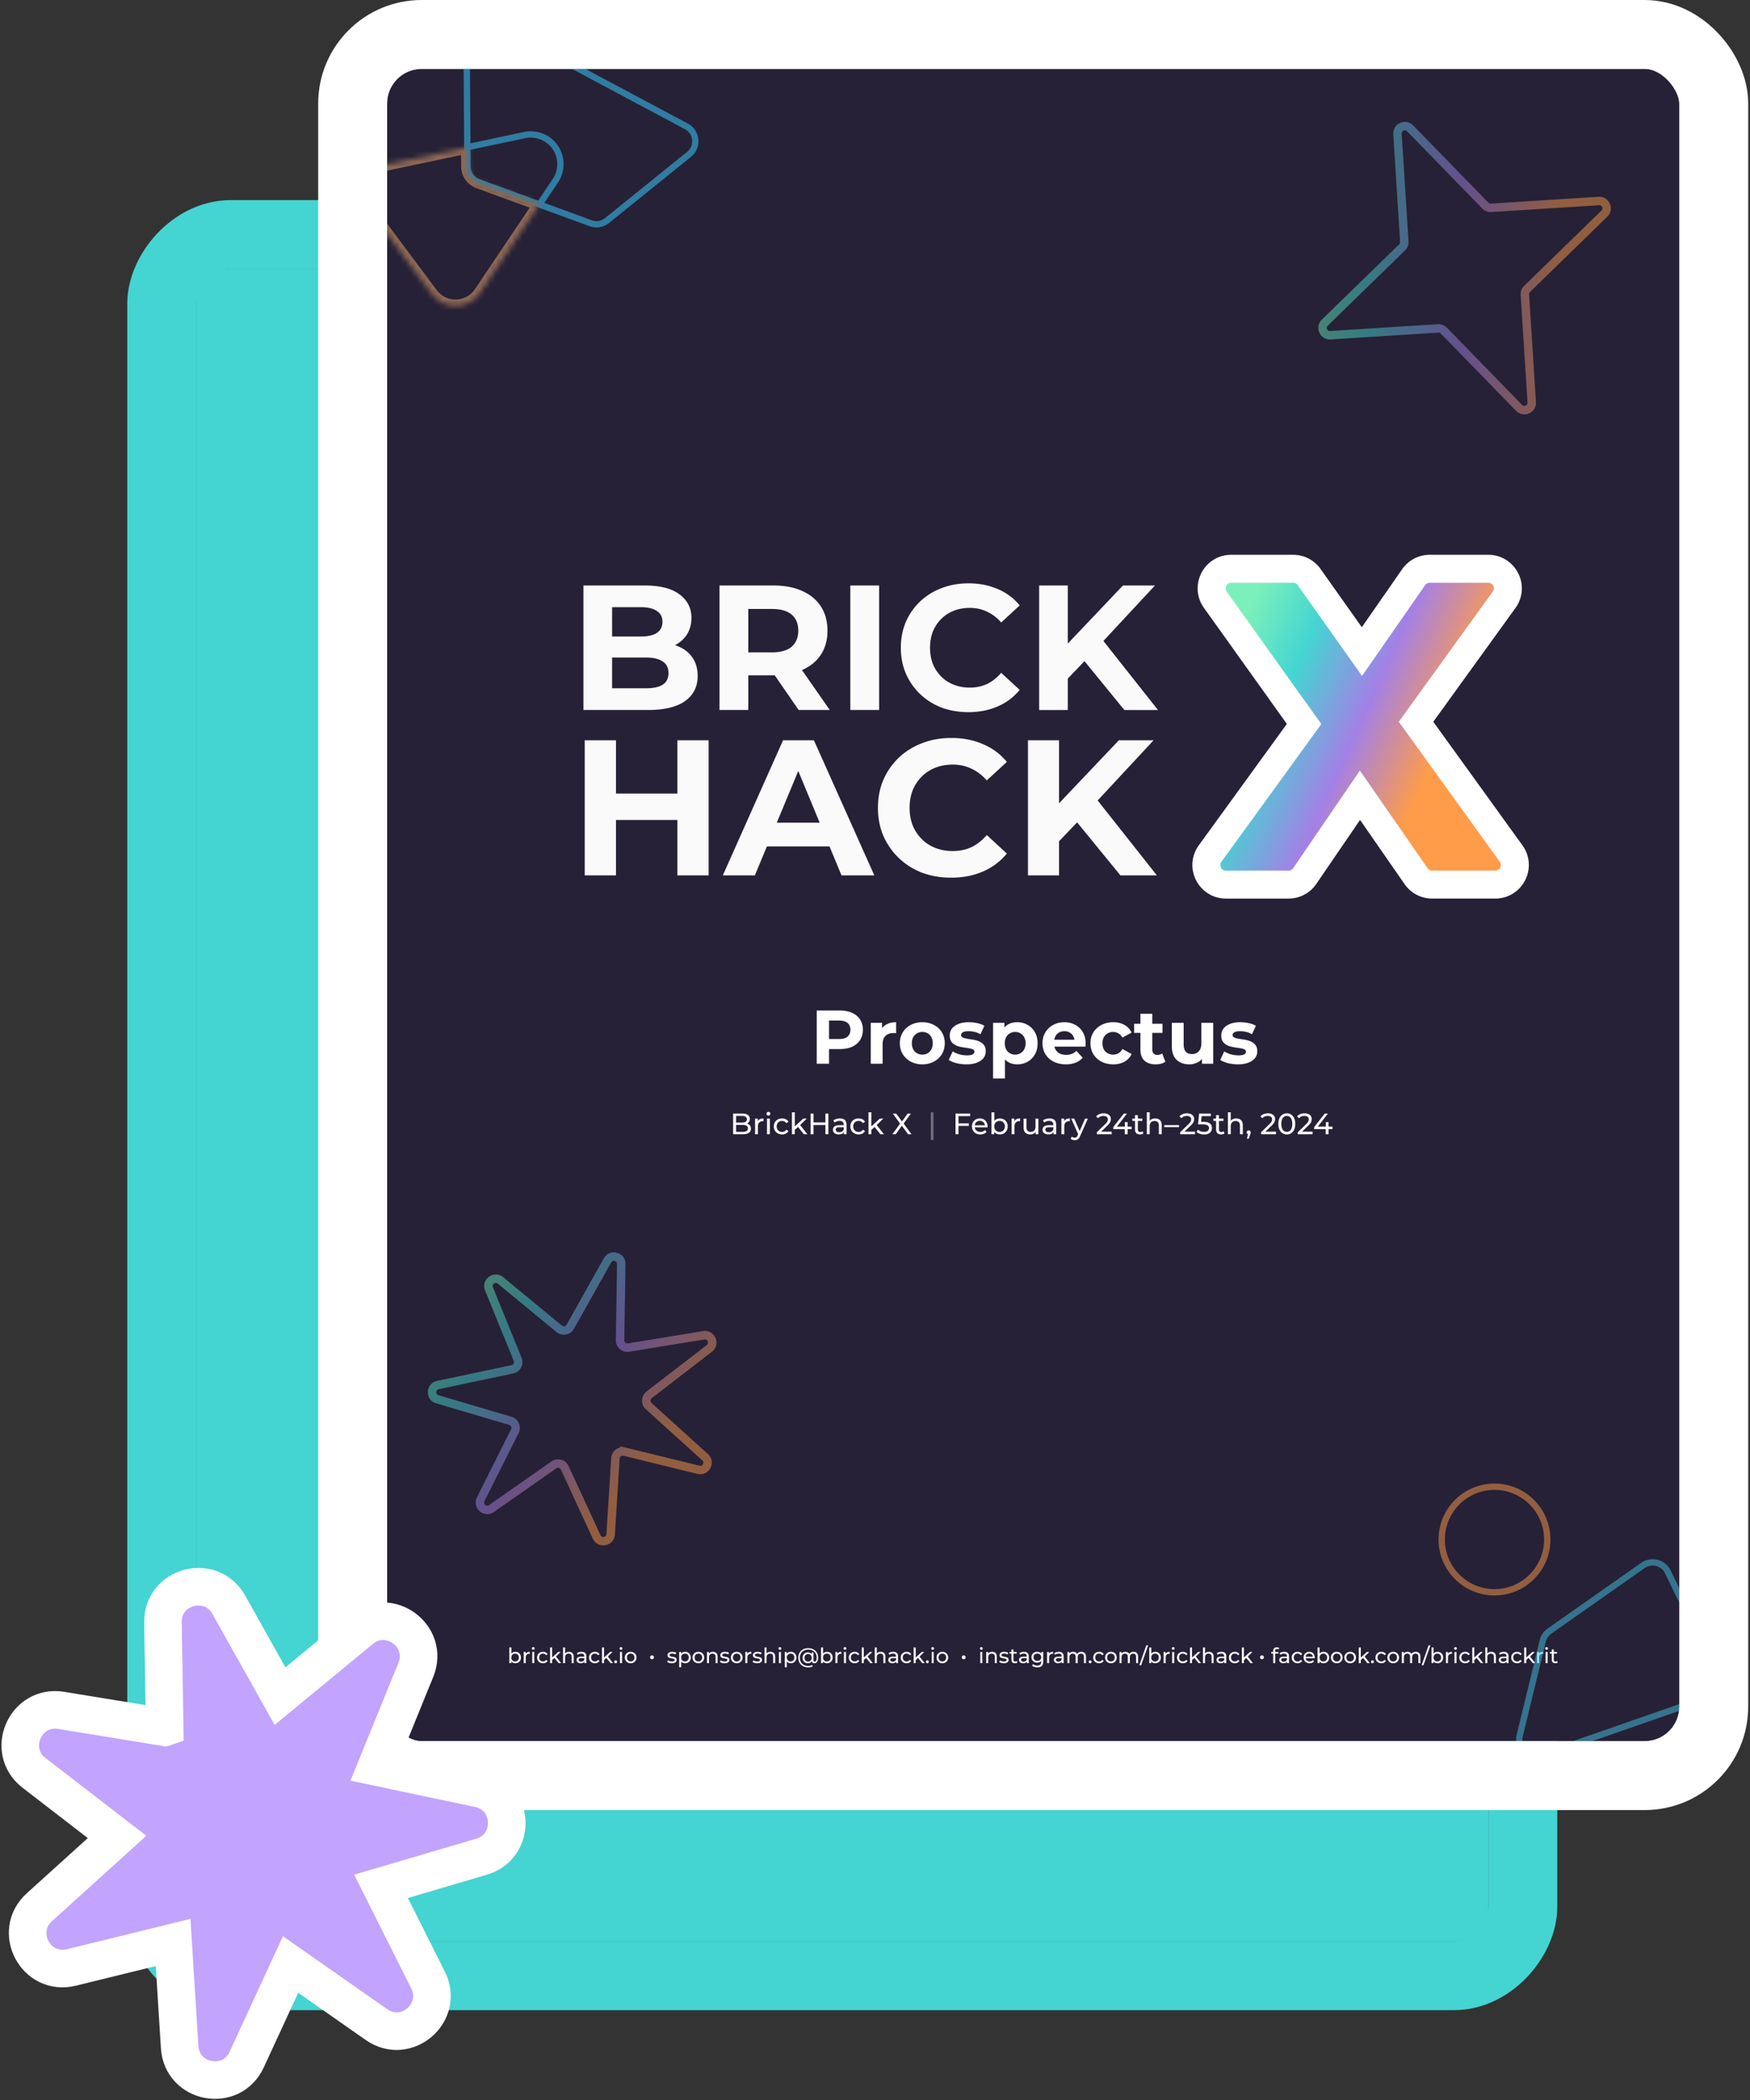 <svg width="330" height="396" fill="none" xmlns="http://www.w3.org/2000/svg"><rect width="100%" height="100%" fill="#333333" stroke="none"/><g clip-path="url('#clip0_126_1104')" fill="#44D4D2"><rect width="243.663" height="315.328" rx="6.517" transform="matrix(-1 0 0 1 280.663 50.733)"/><path d="M280.663 50.735H37v315.328h243.663z"/></g><rect x="6.5" y="-6.5" width="256.663" height="328.328" rx="13.017" transform="matrix(-1 0 0 1 293.663 50.733)" stroke="#44D4D2" stroke-width="13"/><g clip-path="url('#clip1_126_1104')"><rect x="72.999" y="13" width="243.663" height="315.328" rx="6.517" fill="#fff"/><path fill="#262136" d="M72.999 13.001h243.663v315.328H72.999z"/><path d="M154.011 200.589v-10.033h4.343c.898 0 1.672.148 2.322.444.65.287 1.151.702 1.505 1.247.353.545.53 1.194.53 1.949 0 .746-.177 1.391-.53 1.935-.354.545-.855.965-1.505 1.262-.65.286-1.424.43-2.322.43h-3.053l1.032-1.047v3.813h-2.322Zm2.322-3.555-1.032-1.103h2.924c.716 0 1.252-.153 1.605-.459.354-.306.53-.731.53-1.276 0-.554-.176-.984-.53-1.29-.353-.305-.889-.458-1.605-.458h-2.924l1.032-1.104v5.69Zm7.864 3.555v-7.711h2.136v2.178l-.301-.63a2.44 2.44 0 0 1 1.103-1.233c.507-.287 1.123-.43 1.849-.43v2.064a2.464 2.464 0 0 0-.258-.014 1.865 1.865 0 0 0-.243-.015c-.612 0-1.109.177-1.491.531-.373.344-.559.883-.559 1.619v3.641h-2.236Zm9.73.115c-.822 0-1.553-.172-2.193-.516a4.029 4.029 0 0 1-1.505-1.405c-.363-.602-.544-1.285-.544-2.05 0-.774.181-1.457.544-2.049a3.875 3.875 0 0 1 1.505-1.405c.64-.344 1.371-.516 2.193-.516.812 0 1.539.172 2.179.516.64.334 1.142.798 1.505 1.39.363.593.544 1.281.544 2.064 0 .765-.181 1.448-.544 2.05a3.885 3.885 0 0 1-1.505 1.405c-.64.344-1.367.516-2.179.516Zm0-1.835c.373 0 .707-.086 1.003-.258.297-.172.531-.416.703-.731.172-.325.258-.707.258-1.147 0-.449-.086-.831-.258-1.146a1.84 1.84 0 0 0-.703-.731 1.959 1.959 0 0 0-1.003-.258c-.372 0-.707.086-1.003.258a1.952 1.952 0 0 0-.717.731c-.172.315-.258.697-.258 1.146 0 .44.086.822.258 1.147.182.315.421.559.717.731.296.172.631.258 1.003.258Zm8.317 1.835a7.828 7.828 0 0 1-1.906-.23c-.602-.162-1.08-.363-1.433-.602l.745-1.605c.354.22.769.401 1.247.545.487.133.965.2 1.433.2.516 0 .879-.062 1.09-.186.219-.124.329-.296.329-.516 0-.182-.086-.315-.258-.401a1.943 1.943 0 0 0-.659-.215 32.415 32.415 0 0 0-.917-.144 13.06 13.06 0 0 1-.989-.186 3.529 3.529 0 0 1-.918-.373 1.93 1.93 0 0 1-.673-.659c-.163-.277-.244-.635-.244-1.075 0-.487.139-.917.416-1.29.286-.373.697-.664 1.232-.874.535-.22 1.176-.33 1.921-.33.526 0 1.061.057 1.605.172.545.115.999.282 1.362.502l-.745 1.591a3.644 3.644 0 0 0-1.133-.445 4.827 4.827 0 0 0-1.089-.129c-.497 0-.86.067-1.089.201-.23.134-.344.306-.344.516 0 .191.081.334.243.43.172.096.397.172.674.229.277.058.578.11.903.158.334.038.669.1 1.003.186.335.086.636.21.903.373.277.153.502.368.674.645.172.267.258.621.258 1.061 0 .477-.143.903-.43 1.275-.287.363-.702.65-1.247.86-.535.21-1.19.316-1.964.316Zm9.578 0c-.649 0-1.218-.144-1.705-.43-.488-.287-.87-.722-1.147-1.305-.267-.592-.401-1.338-.401-2.236 0-.908.129-1.653.387-2.236.258-.583.63-1.017 1.118-1.304.487-.287 1.07-.43 1.748-.43.727 0 1.376.167 1.95.502a3.528 3.528 0 0 1 1.376 1.376c.344.592.516 1.29.516 2.092 0 .812-.172 1.515-.516 2.107a3.528 3.528 0 0 1-1.376 1.376c-.574.325-1.223.488-1.95.488Zm-4.558 2.665v-10.491h2.136v1.576l-.043 2.294.143 2.279v4.342h-2.236Zm4.171-4.5a1.882 1.882 0 0 0 1.692-.989c.181-.325.272-.707.272-1.147 0-.449-.091-.831-.272-1.146a1.882 1.882 0 0 0-1.692-.989c-.372 0-.707.086-1.003.258-.296.172-.53.415-.702.731-.172.315-.258.697-.258 1.146 0 .44.086.822.258 1.147.172.315.406.559.702.731.296.172.631.258 1.003.258Zm9.552 1.835c-.879 0-1.653-.172-2.322-.516a3.836 3.836 0 0 1-1.533-1.405c-.363-.602-.545-1.285-.545-2.05 0-.774.177-1.457.53-2.049a3.8 3.8 0 0 1 1.477-1.405c.621-.344 1.323-.516 2.107-.516.755 0 1.433.162 2.035.487a3.526 3.526 0 0 1 1.448 1.376c.353.593.53 1.305.53 2.136 0 .086-.005.186-.014.301l-.029.301h-6.264v-1.304h5.089l-.86.387c0-.402-.082-.75-.244-1.047a1.73 1.73 0 0 0-.674-.688 1.91 1.91 0 0 0-1.003-.258c-.382 0-.721.086-1.018.258a1.71 1.71 0 0 0-.673.703c-.163.296-.244.649-.244 1.06v.344c0 .421.091.793.272 1.118.192.316.454.559.789.731.344.163.745.244 1.204.244a2.85 2.85 0 0 0 1.075-.186c.315-.125.602-.311.86-.559l1.189 1.29a3.534 3.534 0 0 1-1.333.931c-.535.21-1.151.316-1.849.316Zm8.942 0c-.831 0-1.572-.168-2.221-.502a3.926 3.926 0 0 1-1.534-1.419c-.363-.602-.545-1.285-.545-2.05 0-.774.182-1.457.545-2.049a3.821 3.821 0 0 1 1.534-1.405c.649-.344 1.39-.516 2.221-.516.812 0 1.52.172 2.122.516a3.064 3.064 0 0 1 1.333 1.448l-1.735.931c-.2-.363-.454-.63-.759-.802a1.911 1.911 0 0 0-.975-.258 2.07 2.07 0 0 0-1.032.258c-.306.172-.55.415-.731.731-.172.315-.258.697-.258 1.146 0 .449.086.832.258 1.147.181.315.425.559.731.731.306.172.65.258 1.032.258.353 0 .678-.081.975-.244.305-.172.559-.444.759-.817l1.735.946a3.158 3.158 0 0 1-1.333 1.448c-.602.334-1.31.502-2.122.502Zm8.007 0c-.908 0-1.615-.23-2.121-.688-.507-.469-.76-1.161-.76-2.079v-6.765h2.236v6.737c0 .324.086.578.258.759.172.172.406.258.703.258.353 0 .654-.095.902-.286l.602 1.576a2.54 2.54 0 0 1-.831.373 4.205 4.205 0 0 1-.989.115Zm-4.07-5.934v-1.72h5.346v1.72h-5.346Zm10.399 5.934c-.64 0-1.213-.125-1.72-.373a2.66 2.66 0 0 1-1.161-1.132c-.277-.516-.415-1.171-.415-1.964v-4.357h2.236v4.027c0 .64.133 1.113.401 1.419.277.296.664.445 1.161.445.344 0 .65-.072.917-.215.268-.153.478-.383.631-.688.153-.316.229-.708.229-1.176v-3.812h2.236v7.711h-2.121v-2.121l.387.616c-.258.535-.64.941-1.147 1.218a3.386 3.386 0 0 1-1.634.402Zm9.181 0a7.822 7.822 0 0 1-1.906-.23c-.602-.162-1.08-.363-1.434-.602l.746-1.605c.353.22.769.401 1.247.545.487.133.965.2 1.433.2.516 0 .879-.062 1.089-.186.22-.124.33-.296.33-.516 0-.182-.086-.315-.258-.401a1.95 1.95 0 0 0-.659-.215 32.518 32.518 0 0 0-.918-.144c-.325-.048-.654-.11-.989-.186a3.536 3.536 0 0 1-.917-.373 1.932 1.932 0 0 1-.674-.659c-.162-.277-.243-.635-.243-1.075 0-.487.138-.917.415-1.29.287-.373.698-.664 1.233-.874.535-.22 1.175-.33 1.921-.33.525 0 1.06.057 1.605.172.545.115.998.282 1.362.502l-.746 1.591a3.63 3.63 0 0 0-1.132-.445 4.84 4.84 0 0 0-1.089-.129c-.497 0-.86.067-1.09.201-.229.134-.344.306-.344.516a.47.47 0 0 0 .244.43c.172.096.397.172.674.229.277.058.578.11.903.158.334.038.668.1 1.003.186.334.086.635.21.903.373.277.153.502.368.674.645.172.267.258.621.258 1.061 0 .477-.144.903-.43 1.275-.287.363-.703.65-1.247.86-.536.21-1.19.316-1.964.316ZM138.245 213.886v-3.901h1.75c.45 0 .795.091 1.037.273a.865.865 0 0 1 .362.736.917.917 0 0 1-.524.869c-.16.078-.333.117-.518.117l.1-.167c.223 0 .42.039.591.117a.947.947 0 0 1 .407.346c.1.148.15.334.15.557 0 .334-.126.595-.379.78-.249.182-.62.273-1.115.273h-1.861Zm.557-.451h1.282c.309 0 .545-.052.708-.156.164-.104.245-.268.245-.491 0-.226-.081-.392-.245-.496-.163-.104-.399-.156-.708-.156h-1.332v-.451h1.193c.282 0 .501-.052.657-.156.157-.104.235-.26.235-.469 0-.208-.078-.364-.235-.468-.156-.104-.375-.156-.657-.156h-1.143v2.999Zm3.583.451v-2.954h.513v.803l-.05-.201a.91.91 0 0 1 .412-.468c.194-.108.431-.162.714-.162v.519a.38.38 0 0 0-.067-.006h-.056c-.286 0-.513.086-.68.257-.167.171-.251.418-.251.741v1.471h-.535Zm2.248 0v-2.954h.535v2.954h-.535Zm.268-3.522a.367.367 0 0 1-.262-.101.332.332 0 0 1-.1-.245.34.34 0 0 1 .362-.351c.104 0 .189.033.256.1a.306.306 0 0 1 .106.24c0 .1-.033.186-.1.256a.354.354 0 0 1-.262.101Zm2.577 3.556c-.301 0-.571-.065-.808-.195a1.434 1.434 0 0 1-.552-.535 1.506 1.506 0 0 1-.201-.781c0-.293.067-.553.201-.78.133-.227.317-.403.552-.53.237-.13.507-.195.808-.195.267 0 .505.054.713.162.212.104.376.26.491.468l-.407.262a.876.876 0 0 0-.357-.317.955.955 0 0 0-.446-.106c-.193 0-.366.042-.518.128a.942.942 0 0 0-.363.362 1.065 1.065 0 0 0-.133.546c0 .212.044.396.133.552.09.156.21.277.363.363.152.085.325.128.518.128a.923.923 0 0 0 .803-.424l.407.256a1.175 1.175 0 0 1-.491.474 1.526 1.526 0 0 1-.713.162Zm2.293-.747.011-.686 1.7-1.555h.647l-1.304 1.282-.29.246-.764.713Zm-.435.713v-4.135h.536v4.135h-.536Zm2.258 0-1.16-1.438.346-.429 1.472 1.867h-.658Zm4.053-3.901h.558v3.901h-.558v-3.901Zm-2.24 3.901h-.558v-3.901h.558v3.901Zm2.29-1.739h-2.346v-.485h2.346v.485Zm3.431 1.739v-.624l-.027-.117v-1.064c0-.227-.067-.402-.201-.524-.13-.127-.327-.19-.591-.19-.175 0-.346.03-.513.089a1.278 1.278 0 0 0-.423.229l-.223-.402c.152-.122.334-.215.546-.278.215-.067.44-.101.674-.101.405 0 .718.099.937.296.219.197.329.498.329.903v1.783h-.508Zm-.969.034c-.22 0-.413-.037-.58-.112a.888.888 0 0 1-.379-.306.798.798 0 0 1-.134-.452c0-.159.037-.304.112-.434a.81.81 0 0 1 .373-.313c.175-.078.409-.117.702-.117h.937v.385h-.914c-.268 0-.448.045-.541.134a.43.43 0 0 0-.139.323c0 .145.057.262.172.351.116.086.275.128.48.128.2 0 .375-.044.524-.133a.765.765 0 0 0 .329-.391l.105.368a.842.842 0 0 1-.373.418c-.178.101-.403.151-.674.151Zm3.754 0c-.301 0-.57-.065-.808-.195a1.448 1.448 0 0 1-.552-.535 1.515 1.515 0 0 1-.2-.781c0-.293.067-.553.2-.78.134-.227.318-.403.552-.53.238-.13.507-.195.808-.195.268 0 .506.054.714.162.212.104.375.26.49.468l-.406.262a.876.876 0 0 0-.357-.317.958.958 0 0 0-.446-.106c-.193 0-.366.042-.518.128a.936.936 0 0 0-.363.362 1.065 1.065 0 0 0-.134.546c0 .212.045.396.134.552.089.156.21.277.363.363.152.085.325.128.518.128a.923.923 0 0 0 .803-.424l.406.256a1.173 1.173 0 0 1-.49.474 1.527 1.527 0 0 1-.714.162Zm2.294-.747.011-.686 1.7-1.555h.647l-1.305 1.282-.289.246-.764.713Zm-.435.713v-4.135h.535v4.135h-.535Zm2.258 0-1.16-1.438.346-.429 1.471 1.867h-.657Zm2.239 0 1.622-2.212v.429l-1.533-2.118h.636l1.215 1.666-.251.006 1.21-1.672h.607l-1.522 2.084v-.401l1.622 2.218h-.641l-1.293-1.778h.245l-1.276 1.778h-.641Zm12.418-2.056h2.013v.479h-2.013v-.479Zm.056 2.056h-.557v-3.901h2.753v.485h-2.196v3.416Zm4.126.034c-.316 0-.595-.065-.836-.195a1.436 1.436 0 0 1-.558-.535 1.543 1.543 0 0 1-.195-.781c0-.293.063-.553.19-.78.13-.227.306-.403.529-.53.227-.13.481-.195.764-.195.286 0 .539.064.758.19.219.126.39.305.513.535a1.614 1.614 0 0 1 .178.959h-2.514v-.385h2.235l-.217.134a.984.984 0 0 0-.117-.507.87.87 0 0 0-.34-.346.944.944 0 0 0-.496-.128.962.962 0 0 0-.496.128.858.858 0 0 0-.34.351c-.082.149-.123.32-.123.513v.089c0 .197.045.374.134.53a.972.972 0 0 0 .384.357c.164.085.352.128.563.128.175 0 .333-.03.474-.089.145-.06.271-.149.379-.268l.296.346a1.282 1.282 0 0 1-.502.356 1.71 1.71 0 0 1-.663.123Zm3.664 0c-.253 0-.482-.056-.686-.167a1.233 1.233 0 0 1-.479-.508c-.116-.222-.173-.501-.173-.836 0-.334.059-.613.178-.836.123-.223.284-.39.485-.501a1.38 1.38 0 0 1 .675-.168c.289 0 .546.064.769.19.223.126.399.303.529.529.13.223.195.485.195.786 0 .301-.065.565-.195.792-.13.227-.306.403-.529.529-.223.127-.48.19-.769.19Zm-1.567-.034v-4.135h.535v1.967l-.055.686.033.685v.797h-.513Zm1.522-.434c.189 0 .359-.043.507-.128a.91.91 0 0 0 .357-.363c.089-.16.134-.344.134-.552 0-.211-.045-.394-.134-.546a.901.901 0 0 0-.357-.362.992.992 0 0 0-.507-.128 1.01 1.01 0 0 0-.507.128.948.948 0 0 0-.357.362 1.094 1.094 0 0 0-.128.546c0 .208.042.392.128.552a.958.958 0 0 0 .357.363c.152.085.321.128.507.128Zm2.278.434v-2.954h.512v.803l-.05-.201a.912.912 0 0 1 .413-.468c.193-.108.431-.162.713-.162v.519a.371.371 0 0 0-.067-.006h-.055c-.286 0-.513.086-.68.257-.168.171-.251.418-.251.741v1.471h-.535Zm3.529.034c-.253 0-.476-.047-.669-.139a1.025 1.025 0 0 1-.446-.424c-.104-.193-.156-.435-.156-.725v-1.7h.535v1.639c0 .29.069.507.206.652.142.145.339.218.591.218.186 0 .348-.038.485-.112a.783.783 0 0 0 .318-.334 1.19 1.19 0 0 0 .111-.535v-1.528h.535v2.954h-.507v-.797l.084.212c-.097.197-.242.35-.435.457a1.314 1.314 0 0 1-.652.162Zm4.363-.034v-.624l-.028-.117v-1.064c0-.227-.067-.402-.201-.524-.13-.127-.327-.19-.59-.19-.175 0-.346.03-.513.089a1.283 1.283 0 0 0-.424.229l-.223-.402a1.6 1.6 0 0 1 .546-.278c.216-.067.441-.101.675-.101.405 0 .717.099.936.296.22.197.329.498.329.903v1.783h-.507Zm-.97.034c-.219 0-.412-.037-.58-.112a.9.9 0 0 1-.379-.306.797.797 0 0 1-.133-.452c0-.159.037-.304.111-.434a.812.812 0 0 1 .374-.313c.174-.078.408-.117.702-.117h.936v.385h-.914c-.267 0-.448.045-.541.134a.434.434 0 0 0-.139.323c0 .145.058.262.173.351.115.086.275.128.479.128a.998.998 0 0 0 .524-.133.76.76 0 0 0 .329-.391l.106.368a.846.846 0 0 1-.373.418c-.179.101-.404.151-.675.151Zm2.467-.034v-2.954h.513v.803l-.05-.201a.908.908 0 0 1 .413-.468c.193-.108.431-.162.713-.162v.519a.38.38 0 0 0-.067-.006h-.056c-.286 0-.512.086-.68.257-.167.171-.25.418-.25.741v1.471h-.536Zm2.497 1.115c-.142 0-.279-.024-.413-.072a.953.953 0 0 1-.346-.201l.229-.401c.074.07.156.124.245.161a.717.717 0 0 0 .285.056c.13 0 .237-.033.323-.1.085-.067.165-.186.239-.357l.184-.407.056-.067 1.16-2.681h.523l-1.432 3.25a1.66 1.66 0 0 1-.29.49.874.874 0 0 1-.345.251 1.092 1.092 0 0 1-.418.078Zm.702-1.02-1.349-3.049h.557l1.149 2.631-.357.418Zm3.479-.095v-.379l1.588-1.532c.142-.134.246-.251.313-.352a.946.946 0 0 0 .178-.54.579.579 0 0 0-.212-.474c-.141-.115-.347-.173-.619-.173a1.43 1.43 0 0 0-.563.106 1.095 1.095 0 0 0-.434.318l-.379-.329c.148-.19.347-.335.596-.435.253-.104.53-.156.831-.156.271 0 .507.045.707.134.201.085.355.21.463.373.112.164.167.357.167.58 0 .126-.016.251-.05.373a1.327 1.327 0 0 1-.189.391 3.14 3.14 0 0 1-.402.462l-1.415 1.366-.134-.217h2.358v.484h-2.804Zm3.097-.958v-.39l1.996-2.553h.602l-1.979 2.553-.284-.09h3.116v.48h-3.451Zm2.168.958v-.958l.017-.48v-.847h.524v2.285h-.541Zm2.871.034c-.297 0-.528-.08-.691-.24-.164-.16-.246-.388-.246-.685v-2.709h.535v2.686c0 .16.039.283.118.368.081.086.196.128.345.128a.63.63 0 0 0 .418-.139l.167.385a.786.786 0 0 1-.295.156c-.112.033-.229.05-.351.05Zm-1.438-2.547v-.441h1.884v.441h-1.884Zm4.309-.469c.241 0 .453.047.635.14a.998.998 0 0 1 .435.423c.104.19.156.43.156.719v1.7h-.535v-1.638c0-.286-.071-.502-.212-.647-.137-.145-.332-.217-.585-.217-.19 0-.355.037-.496.111a.785.785 0 0 0-.329.329 1.181 1.181 0 0 0-.112.541v1.521h-.535v-4.135h.535v1.978l-.106-.211a1.03 1.03 0 0 1 .446-.452c.201-.108.435-.162.703-.162Zm1.709 1.639v-.373h2.787v.373h-2.787Zm2.993 1.343v-.379l1.589-1.532c.141-.134.245-.251.312-.352a.923.923 0 0 0 .178-.54.578.578 0 0 0-.211-.474c-.142-.115-.348-.173-.619-.173-.208 0-.396.035-.563.106a1.105 1.105 0 0 0-.435.318l-.379-.329c.149-.19.348-.335.597-.435.252-.104.529-.156.83-.156.271 0 .507.045.708.134.201.085.355.21.463.373.111.164.167.357.167.58 0 .126-.017.251-.05.373a1.357 1.357 0 0 1-.19.391 3.186 3.186 0 0 1-.401.462l-1.416 1.366-.134-.217h2.358v.484h-2.804Zm4.522.045a2.57 2.57 0 0 1-.803-.128 1.793 1.793 0 0 1-.629-.346l.256-.44c.13.123.299.223.507.301.208.078.429.117.663.117.298 0 .526-.063.686-.19a.612.612 0 0 0 .24-.507.681.681 0 0 0-.106-.379c-.071-.108-.193-.189-.368-.245-.171-.06-.407-.089-.708-.089h-.886l.206-2.04h2.202v.485h-1.996l.29-.274-.162 1.611-.289-.267h.752c.39 0 .704.05.942.15.238.101.411.24.518.418.108.175.162.378.162.608 0 .223-.054.427-.162.613a1.155 1.155 0 0 1-.49.44c-.216.108-.491.162-.825.162Zm3.195-.011c-.297 0-.528-.08-.691-.24-.164-.16-.245-.388-.245-.685v-2.709h.535v2.686c0 .16.039.283.117.368a.453.453 0 0 0 .345.128.628.628 0 0 0 .418-.139l.168.385a.798.798 0 0 1-.296.156c-.111.033-.228.05-.351.05Zm-1.438-2.547v-.441h1.884v.441h-1.884Zm4.309-.469c.242 0 .453.047.636.14a1 1 0 0 1 .434.423c.104.19.156.43.156.719v1.7h-.535v-1.638c0-.286-.07-.502-.212-.647-.137-.145-.332-.217-.585-.217-.189 0-.355.037-.496.111a.785.785 0 0 0-.329.329 1.182 1.182 0 0 0-.111.541v1.521h-.535v-4.135h.535v1.978l-.106-.211a1.02 1.02 0 0 1 .446-.452c.2-.108.435-.162.702-.162Zm2.005 3.807.279-1.126.072.324a.392.392 0 0 1-.273-.101.354.354 0 0 1-.106-.273.37.37 0 0 1 .106-.273.376.376 0 0 1 .267-.106c.108 0 .196.037.262.112.067.07.101.16.101.267a.607.607 0 0 1-.011.112 1.422 1.422 0 0 1-.084.29l-.262.774h-.351Zm2.67-.825v-.379l1.589-1.532c.141-.134.245-.251.312-.352a.951.951 0 0 0 .179-.54.579.579 0 0 0-.212-.474c-.141-.115-.348-.173-.619-.173-.208 0-.396.035-.563.106a1.105 1.105 0 0 0-.435.318l-.379-.329c.149-.19.348-.335.597-.435.252-.104.529-.156.83-.156.271 0 .507.045.708.134.201.085.355.21.463.373.111.164.167.357.167.58 0 .126-.017.251-.05.373a1.357 1.357 0 0 1-.19.391 3.125 3.125 0 0 1-.401.462l-1.416 1.366-.134-.217h2.358v.484h-2.804Zm4.851.045c-.305 0-.578-.078-.819-.234a1.618 1.618 0 0 1-.569-.68c-.137-.297-.206-.658-.206-1.081 0-.424.069-.784.206-1.082.141-.297.331-.524.569-.68.241-.156.514-.234.819-.234.301 0 .572.078.814.234.241.156.431.383.568.68.138.298.207.658.207 1.082 0 .423-.069.784-.207 1.081a1.567 1.567 0 0 1-.568.68 1.47 1.47 0 0 1-.814.234Zm0-.496a.882.882 0 0 0 .535-.167 1.07 1.07 0 0 0 .363-.502c.089-.223.133-.5.133-.83 0-.331-.044-.608-.133-.831a1.07 1.07 0 0 0-.363-.502.882.882 0 0 0-.535-.167.913.913 0 0 0-.541.167 1.096 1.096 0 0 0-.367.502c-.086.223-.129.5-.129.831 0 .33.043.607.129.83.089.223.211.39.367.502a.913.913 0 0 0 .541.167Zm2.062.451v-.379l1.589-1.532c.141-.134.245-.251.312-.352a.951.951 0 0 0 .179-.54.579.579 0 0 0-.212-.474c-.141-.115-.348-.173-.619-.173-.208 0-.396.035-.563.106a1.105 1.105 0 0 0-.435.318l-.379-.329c.149-.19.348-.335.597-.435.252-.104.529-.156.83-.156.271 0 .507.045.708.134.201.085.355.21.463.373.111.164.167.357.167.58 0 .126-.017.251-.05.373a1.357 1.357 0 0 1-.19.391 3.125 3.125 0 0 1-.401.462l-1.416 1.366-.134-.217h2.358v.484h-2.804Zm3.098-.958v-.39l1.995-2.553h.602l-1.978 2.553-.285-.09h3.116v.48h-3.45Zm2.168.958v-.958l.017-.48v-.847h.524v2.285h-.541Z" fill="#fff"/><path d="M175.526 214.968v-5.217h.496v5.217h-.496Z" fill="#fff" fill-opacity=".35"/><path d="M97.167 313.641c-.18 0-.344-.04-.49-.12a.885.885 0 0 1-.342-.362 1.29 1.29 0 0 1-.124-.597c0-.239.043-.438.128-.598a.888.888 0 0 1 .346-.358.985.985 0 0 1 .482-.119c.207 0 .39.045.55.135.159.09.285.216.377.378.093.16.14.347.14.562 0 .215-.047.403-.14.565a.992.992 0 0 1-.378.378c-.159.09-.342.136-.55.136Zm-1.119-.024v-2.955h.382v1.406l-.04.49.024.489v.57h-.366Zm1.087-.311c.135 0 .256-.03.362-.091a.649.649 0 0 0 .255-.259.796.796 0 0 0 .096-.394.76.76 0 0 0-.096-.391.646.646 0 0 0-.255-.258.714.714 0 0 0-.362-.092.683.683 0 0 0-.617.35.788.788 0 0 0-.092.391c0 .148.03.28.092.394a.685.685 0 0 0 .617.35Zm1.627.311v-2.11h.366v.573l-.035-.143a.65.65 0 0 1 .294-.335c.138-.077.308-.115.51-.115v.37a.257.257 0 0 0-.048-.004h-.04c-.204 0-.366.061-.486.183s-.179.299-.179.53v1.051h-.382Zm1.606 0v-2.11h.382v2.11h-.382Zm.191-2.517a.26.26 0 0 1-.187-.071.238.238 0 0 1-.072-.175c0-.072.024-.132.072-.18a.264.264 0 0 1 .187-.071c.074 0 .135.024.183.071.05.046.076.103.076.172a.258.258 0 0 1-.072.183.252.252 0 0 1-.187.071Zm1.84 2.541c-.215 0-.407-.047-.577-.14a1.033 1.033 0 0 1-.537-.939c0-.21.047-.396.143-.558.096-.162.227-.288.394-.378.17-.093.362-.139.577-.139.192 0 .361.038.51.115a.787.787 0 0 1 .35.335l-.29.187a.627.627 0 0 0-.255-.227.745.745 0 0 0-.689.016.676.676 0 0 0-.259.258.768.768 0 0 0-.095.391.79.79 0 0 0 .095.394c.064.111.15.198.259.259a.745.745 0 0 0 .371.091.658.658 0 0 0 .573-.302l.29.183a.845.845 0 0 1-.35.338 1.092 1.092 0 0 1-.51.116Zm1.639-.534.008-.49 1.214-1.11h.462l-.932.915-.207.175-.545.51Zm-.311.51v-2.955h.382v2.955h-.382Zm1.613 0-.829-1.028.247-.306 1.051 1.334h-.469Zm1.967-2.13a.99.99 0 0 1 .454.099.716.716 0 0 1 .311.303c.074.135.111.306.111.513v1.215h-.382v-1.171c0-.204-.05-.358-.151-.462-.099-.103-.238-.155-.418-.155a.753.753 0 0 0-.355.08.555.555 0 0 0-.235.235.84.84 0 0 0-.079.386v1.087h-.383v-2.955h.383v1.414l-.076-.151a.732.732 0 0 1 .319-.323 1.04 1.04 0 0 1 .501-.115Zm2.893 2.13v-.446l-.02-.084v-.76c0-.162-.047-.287-.143-.375-.093-.09-.233-.135-.422-.135-.125 0-.247.021-.366.064a.923.923 0 0 0-.303.163l-.159-.287a1.14 1.14 0 0 1 .39-.199c.154-.047.315-.071.482-.071.289 0 .512.07.669.211.156.14.235.355.235.645v1.274h-.363Zm-.692.024a1.01 1.01 0 0 1-.414-.08.64.64 0 0 1-.271-.219.614.614 0 0 1-.016-.633.582.582 0 0 1 .267-.223 1.24 1.24 0 0 1 .501-.084h.669v.275h-.653c-.191 0-.32.032-.386.096a.308.308 0 0 0-.1.231c0 .103.042.187.124.25a.563.563 0 0 0 .342.092.714.714 0 0 0 .375-.096.536.536 0 0 0 .234-.278l.076.262a.598.598 0 0 1-.267.299.967.967 0 0 1-.481.108Zm2.682 0c-.215 0-.408-.047-.578-.14a1.033 1.033 0 0 1-.537-.939c0-.21.048-.396.143-.558.096-.162.227-.288.394-.378.17-.093.363-.139.578-.139.191 0 .361.038.509.115a.79.79 0 0 1 .351.335l-.291.187a.627.627 0 0 0-.255-.227.748.748 0 0 0-.689.016.673.673 0 0 0-.258.258.758.758 0 0 0-.096.391.78.78 0 0 0 .096.394c.063.111.15.198.258.259a.747.747 0 0 0 .371.091.658.658 0 0 0 .573-.302l.291.183a.847.847 0 0 1-.351.338 1.088 1.088 0 0 1-.509.116Zm1.638-.534.008-.49 1.214-1.11h.462l-.932.915-.207.175-.545.51Zm-.311.51v-2.955h.383v2.955h-.383Zm1.613 0-.828-1.028.247-.306 1.051 1.334h-.47Zm.971.024a.27.27 0 0 1-.191-.076.271.271 0 0 1-.08-.199.266.266 0 0 1 .271-.271c.072 0 .133.025.183.076.053.05.08.115.08.195a.271.271 0 0 1-.08.199.25.25 0 0 1-.183.076Zm.811-.024v-2.11h.382v2.11h-.382Zm.191-2.517a.258.258 0 0 1-.187-.071.238.238 0 0 1-.072-.175c0-.072.024-.132.072-.18a.262.262 0 0 1 .187-.071c.074 0 .135.024.183.071.05.046.076.103.076.172a.258.258 0 0 1-.072.183.252.252 0 0 1-.187.071Zm1.824 2.541c-.212 0-.4-.047-.565-.14a1.036 1.036 0 0 1-.533-.939c0-.21.047-.396.143-.558.095-.162.226-.288.39-.378a1.13 1.13 0 0 1 .565-.139c.21 0 .397.046.562.139.167.09.297.216.39.378.096.159.143.345.143.558 0 .209-.047.395-.143.557a1.002 1.002 0 0 1-.39.382c-.165.093-.352.14-.562.14Zm0-.335c.136 0 .257-.03.363-.091a.649.649 0 0 0 .255-.259.824.824 0 0 0 .091-.394.788.788 0 0 0-.091-.391.646.646 0 0 0-.255-.258.715.715 0 0 0-.363-.092.687.687 0 0 0-.617.35.768.768 0 0 0-.095.391c0 .148.032.28.095.394a.69.69 0 0 0 .255.259.713.713 0 0 0 .362.091Zm4.025-.422a.37.37 0 0 1-.179-.044.369.369 0 0 1-.135-.131.379.379 0 0 1-.048-.191c0-.069.016-.13.048-.183a.371.371 0 0 1 .314-.179c.067 0 .126.015.179.047.056.032.1.076.132.132a.346.346 0 0 1 .047.183.378.378 0 0 1-.047.191.346.346 0 0 1-.311.175Zm3.733.757c-.175 0-.342-.024-.502-.072a1.182 1.182 0 0 1-.37-.175l.159-.303c.091.061.202.113.335.155.132.043.268.064.406.064.178 0 .305-.025.382-.076.08-.05.12-.12.12-.211a.185.185 0 0 0-.072-.155.488.488 0 0 0-.191-.083 2.516 2.516 0 0 0-.259-.048 5.809 5.809 0 0 1-.287-.056 1.327 1.327 0 0 1-.262-.095.524.524 0 0 1-.192-.172.542.542 0 0 1-.071-.294c0-.128.036-.239.107-.335a.68.68 0 0 1 .303-.219c.133-.053.289-.079.47-.079.138 0 .277.017.418.051.143.032.26.079.35.14l-.163.302a.92.92 0 0 0-.299-.131 1.366 1.366 0 0 0-.31-.036c-.168 0-.292.028-.375.084-.082.053-.123.122-.123.207 0 .071.024.127.072.167.05.037.114.066.191.088.079.021.167.039.263.055.095.014.191.032.286.056.096.021.182.052.259.092.08.039.143.095.191.167a.485.485 0 0 1 .076.287.51.51 0 0 1-.112.33.732.732 0 0 1-.314.219c-.136.05-.298.076-.486.076Zm2.508 0a.987.987 0 0 1-.482-.12.916.916 0 0 1-.346-.362 1.256 1.256 0 0 1-.127-.597c0-.239.041-.438.123-.598a.864.864 0 0 1 .342-.358c.146-.08.31-.119.49-.119.207 0 .39.045.55.135.159.09.285.216.378.378.093.16.139.347.139.562 0 .215-.046.403-.139.565a.994.994 0 0 1-.378.378c-.16.09-.343.136-.55.136Zm-1.119.748v-2.882h.367v.569l-.024.49.04.489v1.334h-.383Zm1.087-1.083c.136 0 .256-.03.363-.091a.653.653 0 0 0 .254-.259.793.793 0 0 0 .096-.394.758.758 0 0 0-.096-.391.65.65 0 0 0-.254-.258.717.717 0 0 0-.363-.092.687.687 0 0 0-.617.35.788.788 0 0 0-.091.391c0 .148.03.28.091.394a.69.69 0 0 0 .255.259c.109.061.23.091.362.091Zm2.531.335c-.212 0-.401-.047-.565-.14a1.03 1.03 0 0 1-.39-.382 1.085 1.085 0 0 1-.144-.557c0-.21.048-.396.144-.558a.998.998 0 0 1 .39-.378c.164-.093.353-.139.565-.139.21 0 .397.046.561.139.168.09.298.216.391.378.095.159.143.345.143.558 0 .209-.048.395-.143.557a.998.998 0 0 1-.391.382c-.164.093-.351.14-.561.14Zm0-.335c.135 0 .256-.03.362-.091a.649.649 0 0 0 .255-.259.824.824 0 0 0 .092-.394.788.788 0 0 0-.092-.391.646.646 0 0 0-.255-.258.714.714 0 0 0-.362-.092.687.687 0 0 0-.617.35.758.758 0 0 0-.096.391c0 .148.032.28.096.394a.69.69 0 0 0 .255.259.713.713 0 0 0 .362.091Zm2.75-1.819a.99.99 0 0 1 .454.099.716.716 0 0 1 .311.303c.074.135.111.306.111.513v1.215h-.382v-1.171c0-.204-.05-.358-.151-.462-.099-.103-.238-.155-.418-.155a.753.753 0 0 0-.355.08.555.555 0 0 0-.235.235.84.84 0 0 0-.079.386v1.087h-.382v-2.11h.366v.569l-.06-.151a.732.732 0 0 1 .319-.323 1.04 1.04 0 0 1 .501-.115Zm2.189 2.154c-.175 0-.343-.024-.502-.072a1.171 1.171 0 0 1-.37-.175l.159-.303c.09.061.202.113.335.155.132.043.268.064.406.064.177 0 .305-.025.382-.076a.237.237 0 0 0 .119-.211.187.187 0 0 0-.071-.155.487.487 0 0 0-.192-.083 2.444 2.444 0 0 0-.258-.048 5.809 5.809 0 0 1-.287-.056 1.336 1.336 0 0 1-.263-.095.529.529 0 0 1-.191-.172.533.533 0 0 1-.072-.294c0-.128.036-.239.108-.335a.68.68 0 0 1 .303-.219c.132-.053.289-.079.469-.079.138 0 .278.017.418.051.144.032.261.079.351.14l-.163.302a.929.929 0 0 0-.299-.131 1.375 1.375 0 0 0-.311-.036c-.167 0-.292.028-.374.084-.082.053-.123.122-.123.207 0 .071.024.127.071.167a.61.61 0 0 0 .192.088c.079.021.167.039.262.055.096.014.191.032.287.056.095.021.182.052.259.092a.483.483 0 0 1 .191.167c.05.072.075.167.075.287a.514.514 0 0 1-.111.33.73.73 0 0 1-.315.219c-.135.05-.297.076-.485.076Zm2.293 0c-.212 0-.401-.047-.565-.14a1.04 1.04 0 0 1-.534-.939c0-.21.048-.396.143-.558.096-.162.226-.288.391-.378.164-.093.353-.139.565-.139.21 0 .397.046.561.139.168.09.298.216.391.378.095.159.143.345.143.558 0 .209-.048.395-.143.557a.998.998 0 0 1-.391.382c-.164.093-.351.14-.561.14Zm0-.335c.135 0 .256-.03.362-.091a.649.649 0 0 0 .255-.259.824.824 0 0 0 .092-.394.788.788 0 0 0-.092-.391.646.646 0 0 0-.255-.258.714.714 0 0 0-.362-.092.68.68 0 0 0-.617.35.758.758 0 0 0-.096.391c0 .148.032.28.096.394a.682.682 0 0 0 .617.35Zm1.623.311v-2.11h.367v.573l-.036-.143a.644.644 0 0 1 .295-.335 1.03 1.03 0 0 1 .509-.115v.37a.26.26 0 0 0-.048-.004h-.039c-.205 0-.367.061-.486.183-.12.122-.179.299-.179.53v1.051h-.383Zm2.235.024c-.175 0-.343-.024-.502-.072a1.171 1.171 0 0 1-.37-.175l.159-.303c.09.061.202.113.334.155.133.043.269.064.407.064.177 0 .305-.025.382-.076a.237.237 0 0 0 .119-.211.187.187 0 0 0-.071-.155.487.487 0 0 0-.192-.083 2.444 2.444 0 0 0-.258-.048 5.809 5.809 0 0 1-.287-.056 1.336 1.336 0 0 1-.263-.095.529.529 0 0 1-.191-.172.533.533 0 0 1-.072-.294c0-.128.036-.239.108-.335a.68.68 0 0 1 .303-.219c.132-.053.289-.079.469-.079.138 0 .278.017.418.051.144.032.261.079.351.14l-.163.302a.929.929 0 0 0-.299-.131 1.375 1.375 0 0 0-.311-.036c-.167 0-.292.028-.374.084-.082.053-.123.122-.123.207 0 .071.024.127.071.167a.615.615 0 0 0 .191.088c.08.021.168.039.263.055.096.014.191.032.287.056.095.021.182.052.259.092a.483.483 0 0 1 .191.167c.05.072.075.167.075.287a.514.514 0 0 1-.111.33.73.73 0 0 1-.315.219c-.135.05-.297.076-.485.076Zm2.516-2.154c.172 0 .324.033.454.099a.714.714 0 0 1 .31.303c.075.135.112.306.112.513v1.215h-.382v-1.171c0-.204-.051-.358-.152-.462-.098-.103-.237-.155-.418-.155a.751.751 0 0 0-.354.08.555.555 0 0 0-.235.235.84.84 0 0 0-.08.386v1.087h-.382v-2.955h.382v1.414l-.075-.151a.735.735 0 0 1 .318-.323c.144-.077.311-.115.502-.115Zm1.583 2.13v-2.11h.382v2.11h-.382Zm.191-2.517a.261.261 0 0 1-.187-.071.238.238 0 0 1-.072-.175c0-.072.024-.132.072-.18a.266.266 0 0 1 .187-.071c.075 0 .136.024.183.071a.221.221 0 0 1 .076.172.258.258 0 0 1-.072.183.25.25 0 0 1-.187.071Zm2.04 2.541a.987.987 0 0 1-.482-.12.91.91 0 0 1-.346-.362 1.256 1.256 0 0 1-.128-.597c0-.239.042-.438.124-.598a.864.864 0 0 1 .342-.358c.146-.08.309-.119.49-.119.207 0 .39.045.549.135a.99.99 0 0 1 .379.378c.092.16.139.347.139.562 0 .215-.047.403-.139.565a.99.99 0 0 1-.379.378c-.159.09-.342.136-.549.136Zm-1.119.748v-2.882h.366v.569l-.023.49.039.489v1.334h-.382Zm1.087-1.083c.135 0 .256-.03.362-.091a.649.649 0 0 0 .255-.259.793.793 0 0 0 .096-.394.758.758 0 0 0-.096-.391.646.646 0 0 0-.255-.258.714.714 0 0 0-.362-.092.687.687 0 0 0-.617.35.788.788 0 0 0-.092.391c0 .148.031.28.092.394a.69.69 0 0 0 .255.259.726.726 0 0 0 .362.091Zm3.319 1.115c-.276 0-.528-.045-.756-.135a1.704 1.704 0 0 1-.972-.952 1.93 1.93 0 0 1-.135-.729c0-.262.045-.504.135-.724.09-.221.218-.412.382-.574.168-.161.367-.286.598-.374a2.15 2.15 0 0 1 .764-.131c.273 0 .523.042.749.127.225.085.42.206.585.363.167.153.296.338.386.553.09.212.135.447.135.705 0 .225-.027.419-.083.581a.844.844 0 0 1-.243.378.57.57 0 0 1-.382.132.488.488 0 0 1-.359-.136c-.087-.09-.131-.219-.131-.386v-.271l.02-.243-.036-.457v-.53h.346v1.433c0 .107.022.181.064.223.045.043.1.064.163.064a.26.26 0 0 0 .199-.092.557.557 0 0 0 .128-.266 1.83 1.83 0 0 0 .044-.426c0-.223-.039-.425-.116-.606a1.299 1.299 0 0 0-.326-.473 1.41 1.41 0 0 0-.502-.303 1.807 1.807 0 0 0-.641-.107c-.236 0-.452.038-.649.115a1.446 1.446 0 0 0-.828.804 1.69 1.69 0 0 0-.112.621c0 .229.038.438.112.629.074.189.18.351.318.486.141.138.307.244.498.319.194.077.409.115.645.115.122 0 .251-.014.386-.044.136-.026.263-.07.383-.131l.087.255c-.122.061-.26.107-.414.139a2.17 2.17 0 0 1-.442.048Zm-.072-.78a.951.951 0 0 1-.501-.132.977.977 0 0 1-.347-.366 1.08 1.08 0 0 1-.127-.526c0-.199.043-.374.127-.525a.922.922 0 0 1 .347-.359.96.96 0 0 1 .501-.131c.184 0 .344.04.482.12a.793.793 0 0 1 .323.342c.079.151.119.336.119.553 0 .218-.038.402-.115.554a.842.842 0 0 1-.323.35c-.138.08-.3.12-.486.12Zm.056-.311c.13 0 .246-.028.347-.084a.616.616 0 0 0 .242-.246.762.762 0 0 0 .092-.383.745.745 0 0 0-.092-.382.596.596 0 0 0-.242-.243.715.715 0 0 0-.347-.083.712.712 0 0 0-.354.087.601.601 0 0 0-.239.243.799.799 0 0 0-.084.378c0 .144.028.268.084.375a.653.653 0 0 0 .239.25.702.702 0 0 0 .354.088Zm3.56.311a1 1 0 0 1-.489-.12.883.883 0 0 1-.343-.362 1.295 1.295 0 0 1-.123-.597c0-.239.042-.438.127-.598a.888.888 0 0 1 .347-.358.983.983 0 0 1 .481-.119c.207 0 .391.045.55.135.159.09.285.216.378.378.093.16.139.347.139.562 0 .215-.046.403-.139.565a.994.994 0 0 1-.378.378 1.1 1.1 0 0 1-.55.136Zm-1.118-.024v-2.955h.382v1.406l-.04.49.024.489v.57h-.366Zm1.086-.311c.136 0 .257-.03.363-.091a.649.649 0 0 0 .255-.259.803.803 0 0 0 .095-.394.768.768 0 0 0-.095-.391.646.646 0 0 0-.255-.258.715.715 0 0 0-.363-.092.687.687 0 0 0-.617.35.788.788 0 0 0-.091.391c0 .148.03.28.091.394a.69.69 0 0 0 .255.259c.109.061.23.091.362.091Zm1.627.311v-2.11h.367v.573l-.036-.143a.644.644 0 0 1 .295-.335 1.03 1.03 0 0 1 .509-.115v.37a.26.26 0 0 0-.048-.004h-.039c-.205 0-.367.061-.486.183-.12.122-.179.299-.179.53v1.051h-.383Zm1.606 0v-2.11h.382v2.11h-.382Zm.191-2.517a.261.261 0 0 1-.187-.071.237.237 0 0 1-.071-.175c0-.072.023-.132.071-.18a.266.266 0 0 1 .187-.071c.075 0 .136.024.183.071a.221.221 0 0 1 .076.172.258.258 0 0 1-.072.183.25.25 0 0 1-.187.071Zm1.841 2.541c-.215 0-.408-.047-.577-.14a1.029 1.029 0 0 1-.538-.939c0-.21.048-.396.143-.558a.998.998 0 0 1 .395-.378c.169-.093.362-.139.577-.139.191 0 .361.038.51.115a.787.787 0 0 1 .35.335l-.291.187a.627.627 0 0 0-.255-.227.744.744 0 0 0-.688.016.676.676 0 0 0-.259.258.758.758 0 0 0-.096.391.78.78 0 0 0 .096.394c.064.111.15.198.259.259a.743.743 0 0 0 .37.091.658.658 0 0 0 .573-.302l.291.183a.845.845 0 0 1-.35.338 1.095 1.095 0 0 1-.51.116Zm1.638-.534.008-.49 1.214-1.11h.462l-.931.915-.207.175-.546.51Zm-.31.51v-2.955h.382v2.955h-.382Zm1.612 0-.828-1.028.247-.306 1.051 1.334h-.47Zm1.968-2.13c.172 0 .323.033.454.099a.714.714 0 0 1 .31.303c.074.135.112.306.112.513v1.215h-.383v-1.171c0-.204-.05-.358-.151-.462-.098-.103-.237-.155-.418-.155a.751.751 0 0 0-.354.08.555.555 0 0 0-.235.235.84.84 0 0 0-.08.386v1.087h-.382v-2.955h.382v1.414l-.075-.151a.735.735 0 0 1 .318-.323c.143-.077.311-.115.502-.115Zm2.893 2.13v-.446l-.02-.084v-.76a.486.486 0 0 0-.143-.375c-.093-.09-.234-.135-.422-.135-.125 0-.247.021-.367.064a.918.918 0 0 0-.302.163l-.16-.287c.109-.087.239-.154.391-.199.154-.047.314-.071.481-.071.29 0 .513.07.669.211.157.14.235.355.235.645v1.274h-.362Zm-.693.024a1.01 1.01 0 0 1-.414-.08.64.64 0 0 1-.271-.219.575.575 0 0 1-.095-.323c0-.114.026-.217.079-.31a.582.582 0 0 1 .267-.223c.125-.056.292-.084.502-.084h.669v.275h-.653c-.191 0-.32.032-.387.096a.307.307 0 0 0-.099.231.3.3 0 0 0 .123.25.568.568 0 0 0 .343.092.71.71 0 0 0 .374-.096.537.537 0 0 0 .235-.278l.076.262a.608.608 0 0 1-.267.299.971.971 0 0 1-.482.108Zm2.682 0c-.215 0-.407-.047-.577-.14a1.026 1.026 0 0 1-.394-.382 1.073 1.073 0 0 1-.144-.557c0-.21.048-.396.144-.558a.995.995 0 0 1 .394-.378c.17-.093.362-.139.577-.139.191 0 .361.038.51.115a.787.787 0 0 1 .35.335l-.29.187a.685.685 0 0 0-.574-.303.744.744 0 0 0-.37.092.676.676 0 0 0-.259.258.758.758 0 0 0-.095.391.78.78 0 0 0 .095.394c.064.111.15.198.259.259a.743.743 0 0 0 .37.091.665.665 0 0 0 .574-.302l.29.183a.845.845 0 0 1-.35.338 1.095 1.095 0 0 1-.51.116Zm1.638-.534.008-.49 1.215-1.11h.461l-.931.915-.207.175-.546.51Zm-.31.51v-2.955h.382v2.955h-.382Zm1.612 0-.828-1.028.247-.306 1.051 1.334h-.47Zm.972.024a.268.268 0 0 1-.271-.275c0-.08.026-.145.08-.195a.264.264 0 0 1 .191-.076.25.25 0 0 1 .183.076c.053.05.079.115.079.195a.27.27 0 0 1-.079.199.253.253 0 0 1-.183.076Zm.81-.024v-2.11h.382v2.11h-.382Zm.191-2.517a.261.261 0 0 1-.187-.071.238.238 0 0 1-.072-.175c0-.072.024-.132.072-.18a.266.266 0 0 1 .187-.071c.075 0 .136.024.183.071a.221.221 0 0 1 .076.172.258.258 0 0 1-.072.183.25.25 0 0 1-.187.071Zm1.825 2.541c-.212 0-.401-.047-.565-.14a1.04 1.04 0 0 1-.534-.939c0-.21.048-.396.143-.558.096-.162.226-.288.391-.378.164-.093.353-.139.565-.139.21 0 .397.046.561.139.167.09.298.216.39.378.096.159.144.345.144.558 0 .209-.048.395-.144.557a.995.995 0 0 1-.39.382c-.164.093-.351.14-.561.14Zm0-.335c.135 0 .256-.03.362-.091a.649.649 0 0 0 .255-.259.824.824 0 0 0 .092-.394.788.788 0 0 0-.092-.391.646.646 0 0 0-.255-.258.714.714 0 0 0-.362-.092.714.714 0 0 0-.362.092.673.673 0 0 0-.255.258.758.758 0 0 0-.096.391c0 .148.032.28.096.394a.675.675 0 0 0 .617.35Zm4.025-.422a.375.375 0 0 1-.18-.044.384.384 0 0 1-.135-.131.379.379 0 0 1-.048-.191c0-.069.016-.13.048-.183.035-.056.08-.1.135-.132a.356.356 0 0 1 .18-.047.353.353 0 0 1 .31.179.347.347 0 0 1 .048.183.379.379 0 0 1-.048.191.35.35 0 0 1-.131.131.357.357 0 0 1-.179.044Zm3.127.733v-2.11h.382v2.11h-.382Zm.191-2.517a.261.261 0 0 1-.187-.071.237.237 0 0 1-.071-.175c0-.072.023-.132.071-.18a.266.266 0 0 1 .187-.071c.075 0 .136.024.183.071a.221.221 0 0 1 .076.172.258.258 0 0 1-.072.183.25.25 0 0 1-.187.071Zm2.048.387a.99.99 0 0 1 .454.099.708.708 0 0 1 .31.303c.075.135.112.306.112.513v1.215h-.382v-1.171c0-.204-.051-.358-.152-.462-.098-.103-.237-.155-.418-.155a.751.751 0 0 0-.354.08.555.555 0 0 0-.235.235.84.84 0 0 0-.08.386v1.087h-.382v-2.11h.367v.569l-.06-.151a.735.735 0 0 1 .318-.323c.144-.077.311-.115.502-.115Zm2.188 2.154c-.175 0-.342-.024-.501-.072a1.188 1.188 0 0 1-.371-.175l.16-.303c.09.061.201.113.334.155.133.043.268.064.406.064.178 0 .306-.025.383-.076a.237.237 0 0 0 .119-.211.185.185 0 0 0-.072-.155.475.475 0 0 0-.191-.083 2.466 2.466 0 0 0-.259-.048 5.77 5.77 0 0 1-.286-.056 1.336 1.336 0 0 1-.263-.095.52.52 0 0 1-.191-.172.533.533 0 0 1-.072-.294c0-.128.036-.239.108-.335a.672.672 0 0 1 .302-.219c.133-.053.29-.079.47-.079.138 0 .277.017.418.051.143.032.26.079.35.14l-.163.302a.914.914 0 0 0-.298-.131 1.375 1.375 0 0 0-.311-.036c-.167 0-.292.028-.374.084-.082.053-.124.122-.124.207 0 .071.024.127.072.167a.604.604 0 0 0 .191.088c.08.021.167.039.263.055.096.014.191.032.287.056.095.021.181.052.258.092.08.039.144.095.192.167.05.072.075.167.075.287a.514.514 0 0 1-.111.33.736.736 0 0 1-.315.219c-.135.05-.297.076-.486.076Zm2.114 0c-.212 0-.376-.057-.493-.172-.117-.114-.175-.277-.175-.489v-1.935h.382v1.919c0 .114.028.201.083.263a.327.327 0 0 0 .247.091c.12 0 .219-.033.299-.099l.119.274a.541.541 0 0 1-.211.112.86.86 0 0 1-.251.036Zm-1.027-1.82v-.314h1.346v.314h-1.346Zm3.261 1.796v-.446l-.02-.084v-.76c0-.162-.047-.287-.143-.375-.093-.09-.234-.135-.422-.135-.125 0-.247.021-.366.064a.913.913 0 0 0-.303.163l-.159-.287a1.14 1.14 0 0 1 .39-.199c.154-.047.315-.071.482-.071.289 0 .512.07.669.211.156.14.235.355.235.645v1.274h-.363Zm-.692.024c-.157 0-.295-.027-.415-.08a.636.636 0 0 1-.27-.219.614.614 0 0 1-.016-.633.577.577 0 0 1 .267-.223 1.24 1.24 0 0 1 .501-.084h.669v.275h-.653c-.191 0-.32.032-.386.096a.308.308 0 0 0-.1.231c0 .103.042.187.124.25a.563.563 0 0 0 .342.092.708.708 0 0 0 .374-.096.533.533 0 0 0 .235-.278l.076.262a.598.598 0 0 1-.267.299.967.967 0 0 1-.481.108Zm2.686.772c-.194 0-.383-.028-.566-.084a1.144 1.144 0 0 1-.442-.231l.183-.294c.099.085.219.151.363.199.143.05.293.076.45.076.249 0 .432-.059.549-.176.117-.116.175-.294.175-.533v-.446l.04-.418-.02-.422v-.577h.362v1.823c0 .372-.092.645-.278.82-.186.175-.458.263-.816.263Zm-.048-.884c-.205 0-.388-.042-.55-.127a1.032 1.032 0 0 1-.382-.363 1.009 1.009 0 0 1-.139-.533c0-.204.046-.382.139-.534a.995.995 0 0 1 .382-.358c.162-.085.345-.127.55-.127.18 0 .345.037.494.111a.815.815 0 0 1 .354.335c.09.151.135.342.135.573 0 .228-.045.418-.135.569a.865.865 0 0 1-.354.343 1.096 1.096 0 0 1-.494.111Zm.044-.334c.14 0 .265-.03.374-.088a.635.635 0 0 0 .255-.243.674.674 0 0 0 .095-.358.674.674 0 0 0-.095-.358.607.607 0 0 0-.255-.239.774.774 0 0 0-.374-.088.8.8 0 0 0-.379.088.632.632 0 0 0-.35.597c0 .135.031.255.092.358.063.104.15.185.258.243a.811.811 0 0 0 .379.088Zm1.829.422v-2.11h.366v.573l-.036-.143a.653.653 0 0 1 .295-.335c.138-.077.308-.115.51-.115v.37a.26.26 0 0 0-.048-.004h-.04a.65.65 0 0 0-.486.183c-.119.122-.179.299-.179.53v1.051h-.382Zm2.76 0v-.446l-.02-.084v-.76a.486.486 0 0 0-.143-.375c-.093-.09-.234-.135-.422-.135-.125 0-.247.021-.367.064a.918.918 0 0 0-.302.163l-.159-.287c.108-.087.238-.154.39-.199.154-.047.314-.071.481-.071.29 0 .513.07.669.211.157.14.235.355.235.645v1.274h-.362Zm-.693.024c-.156 0-.294-.027-.414-.08a.64.64 0 0 1-.271-.219.575.575 0 0 1-.095-.323c0-.114.026-.217.079-.31a.582.582 0 0 1 .267-.223c.125-.056.292-.084.502-.084h.669v.275h-.653c-.191 0-.32.032-.386.096a.304.304 0 0 0-.1.231.3.3 0 0 0 .123.25.568.568 0 0 0 .343.092.71.71 0 0 0 .374-.096.537.537 0 0 0 .235-.278l.076.262a.608.608 0 0 1-.267.299.969.969 0 0 1-.482.108Zm4.402-2.154c.17 0 .32.033.45.099.13.067.231.167.303.303.074.135.111.306.111.513v1.215h-.382v-1.171c0-.204-.048-.358-.143-.462a.523.523 0 0 0-.402-.155.68.68 0 0 0-.335.08.546.546 0 0 0-.223.235.882.882 0 0 0-.075.386v1.087h-.383v-1.171c0-.204-.047-.358-.143-.462-.093-.103-.227-.155-.402-.155a.673.673 0 0 0-.331.08.551.551 0 0 0-.223.235.84.84 0 0 0-.079.386v1.087h-.382v-2.11h.366v.561l-.06-.143a.726.726 0 0 1 .307-.323.97.97 0 0 1 .481-.115c.202 0 .376.05.522.151a.698.698 0 0 1 .287.45l-.156-.064a.796.796 0 0 1 .335-.39 1.04 1.04 0 0 1 .557-.147Zm1.659 2.154a.27.27 0 0 1-.191-.076.271.271 0 0 1-.08-.199.266.266 0 0 1 .271-.271c.072 0 .133.025.183.076.053.05.08.115.08.195a.271.271 0 0 1-.08.199.25.25 0 0 1-.183.076Zm1.684 0c-.215 0-.408-.047-.578-.14a1.033 1.033 0 0 1-.537-.939c0-.21.048-.396.143-.558.096-.162.227-.288.394-.378.17-.093.363-.139.578-.139.191 0 .361.038.509.115a.79.79 0 0 1 .351.335l-.291.187a.627.627 0 0 0-.255-.227.748.748 0 0 0-.689.016.673.673 0 0 0-.258.258.758.758 0 0 0-.096.391.78.78 0 0 0 .096.394c.063.111.15.198.258.259a.747.747 0 0 0 .371.091.658.658 0 0 0 .573-.302l.291.183a.847.847 0 0 1-.351.338 1.088 1.088 0 0 1-.509.116Zm2.227 0c-.212 0-.401-.047-.565-.14a1.03 1.03 0 0 1-.39-.382 1.085 1.085 0 0 1-.144-.557c0-.21.048-.396.144-.558a.998.998 0 0 1 .39-.378c.164-.093.353-.139.565-.139.21 0 .397.046.561.139.168.09.298.216.391.378.095.159.143.345.143.558 0 .209-.048.395-.143.557a.998.998 0 0 1-.391.382c-.164.093-.351.14-.561.14Zm0-.335c.135 0 .256-.03.362-.091a.649.649 0 0 0 .255-.259.824.824 0 0 0 .092-.394.788.788 0 0 0-.092-.391.646.646 0 0 0-.255-.258.714.714 0 0 0-.362-.092.687.687 0 0 0-.617.35.758.758 0 0 0-.096.391c0 .148.032.28.096.394a.69.69 0 0 0 .255.259.713.713 0 0 0 .362.091Zm4.263-1.819c.17 0 .32.033.45.099.13.067.231.167.303.303.074.135.111.306.111.513v1.215h-.382v-1.171c0-.204-.048-.358-.143-.462a.523.523 0 0 0-.402-.155.68.68 0 0 0-.335.08.546.546 0 0 0-.223.235.882.882 0 0 0-.075.386v1.087h-.383v-1.171c0-.204-.047-.358-.143-.462-.093-.103-.227-.155-.402-.155a.673.673 0 0 0-.331.08.551.551 0 0 0-.223.235.84.84 0 0 0-.079.386v1.087h-.382v-2.11h.366v.561l-.06-.143a.726.726 0 0 1 .307-.323.97.97 0 0 1 .481-.115c.202 0 .376.05.522.151a.698.698 0 0 1 .287.45l-.156-.064a.796.796 0 0 1 .335-.39 1.04 1.04 0 0 1 .557-.147Zm1.094 2.528 1.314-3.751h.346l-1.314 3.751h-.346Zm2.992-.374c-.18 0-.344-.04-.49-.12a.887.887 0 0 1-.342-.362 1.294 1.294 0 0 1-.124-.597c0-.239.043-.438.128-.598a.885.885 0 0 1 .346-.358.987.987 0 0 1 .482-.119c.207 0 .39.045.549.135a.99.99 0 0 1 .379.378c.093.16.139.347.139.562 0 .215-.046.403-.139.565a.99.99 0 0 1-.379.378c-.159.09-.342.136-.549.136Zm-1.119-.024v-2.955h.382v1.406l-.039.49.024.489v.57h-.367Zm1.087-.311a.71.71 0 0 0 .362-.091.649.649 0 0 0 .255-.259.793.793 0 0 0 .096-.394.758.758 0 0 0-.096-.391.646.646 0 0 0-.255-.258.711.711 0 0 0-.362-.092.687.687 0 0 0-.617.35.788.788 0 0 0-.092.391c0 .148.031.28.092.394a.69.69 0 0 0 .255.259.726.726 0 0 0 .362.091Zm1.627.311v-2.11h.366v.573l-.035-.143a.647.647 0 0 1 .294-.335c.138-.077.308-.115.51-.115v.37a.26.26 0 0 0-.048-.004h-.04c-.204 0-.366.061-.485.183-.12.122-.18.299-.18.53v1.051h-.382Zm1.606 0v-2.11h.382v2.11h-.382Zm.191-2.517a.26.26 0 0 1-.187-.071.238.238 0 0 1-.072-.175c0-.072.024-.132.072-.18a.264.264 0 0 1 .187-.071c.074 0 .135.024.183.071a.221.221 0 0 1 .076.172.258.258 0 0 1-.072.183.252.252 0 0 1-.187.071Zm1.841 2.541c-.215 0-.408-.047-.578-.14a1.033 1.033 0 0 1-.537-.939c0-.21.048-.396.143-.558.096-.162.227-.288.394-.378.17-.093.363-.139.578-.139.191 0 .361.038.509.115a.79.79 0 0 1 .351.335l-.291.187a.627.627 0 0 0-.255-.227.748.748 0 0 0-.689.016.673.673 0 0 0-.258.258.758.758 0 0 0-.096.391.78.78 0 0 0 .096.394c.063.111.15.198.258.259a.747.747 0 0 0 .371.091.658.658 0 0 0 .573-.302l.291.183a.847.847 0 0 1-.351.338 1.088 1.088 0 0 1-.509.116Zm1.638-.534.008-.49 1.214-1.11h.462l-.932.915-.207.175-.545.51Zm-.311.51v-2.955h.382v2.955h-.382Zm1.613 0-.828-1.028.246-.306 1.052 1.334h-.47Zm1.967-2.13a.99.99 0 0 1 .454.099.716.716 0 0 1 .311.303c.074.135.111.306.111.513v1.215h-.382v-1.171c0-.204-.05-.358-.151-.462-.098-.103-.238-.155-.418-.155a.753.753 0 0 0-.355.08.56.56 0 0 0-.235.235.84.84 0 0 0-.079.386v1.087h-.382v-2.955h.382v1.414l-.076-.151a.732.732 0 0 1 .319-.323 1.04 1.04 0 0 1 .501-.115Zm2.894 2.13v-.446l-.02-.084v-.76c0-.162-.048-.287-.144-.375-.093-.09-.233-.135-.422-.135-.124 0-.247.021-.366.064a.933.933 0 0 0-.303.163l-.159-.287a1.14 1.14 0 0 1 .39-.199c.154-.047.315-.071.482-.071.289 0 .512.07.669.211.157.14.235.355.235.645v1.274h-.362Zm-.693.024a1.01 1.01 0 0 1-.414-.08.64.64 0 0 1-.271-.219.614.614 0 0 1-.016-.633.582.582 0 0 1 .267-.223c.125-.056.292-.084.501-.084h.669v.275h-.653c-.191 0-.319.032-.386.096a.307.307 0 0 0-.099.231.3.3 0 0 0 .123.25.563.563 0 0 0 .342.092.712.712 0 0 0 .375-.096.537.537 0 0 0 .235-.278l.075.262a.6.6 0 0 1-.266.299.971.971 0 0 1-.482.108Zm2.682 0c-.215 0-.408-.047-.577-.14a1.029 1.029 0 0 1-.538-.939c0-.21.048-.396.143-.558a.998.998 0 0 1 .395-.378c.169-.093.362-.139.577-.139.191 0 .361.038.509.115a.784.784 0 0 1 .351.335l-.291.187a.627.627 0 0 0-.255-.227.741.741 0 0 0-.688.016.676.676 0 0 0-.259.258.758.758 0 0 0-.096.391.78.78 0 0 0 .096.394c.064.111.15.198.259.259a.74.74 0 0 0 .37.091.658.658 0 0 0 .573-.302l.291.183a.842.842 0 0 1-.351.338 1.088 1.088 0 0 1-.509.116Zm1.638-.534.008-.49 1.214-1.11h.462l-.931.915-.208.175-.545.51Zm-.311.51v-2.955h.383v2.955h-.383Zm1.613 0-.828-1.028.247-.306 1.051 1.334h-.47Zm2.173-.733a.368.368 0 0 1-.179-.044.38.38 0 0 1-.136-.131.378.378 0 0 1-.047-.191.346.346 0 0 1 .183-.315.35.35 0 0 1 .179-.047.34.34 0 0 1 .179.047.34.34 0 0 1 .131.132.347.347 0 0 1 .048.183.379.379 0 0 1-.048.191.337.337 0 0 1-.131.131.357.357 0 0 1-.179.044Zm2.114.733v-2.298c0-.207.06-.371.179-.493.122-.125.295-.187.518-.187.082 0 .16.01.235.031.077.019.142.05.195.092l-.116.291a.408.408 0 0 0-.135-.072.447.447 0 0 0-.159-.028c-.112 0-.197.032-.255.096-.059.061-.088.152-.088.274v.283l.008.175v1.836h-.382Zm-.358-1.796v-.314h1.345v.314h-1.345Zm2.977 1.796v-.446l-.02-.084v-.76a.486.486 0 0 0-.143-.375c-.093-.09-.234-.135-.422-.135-.125 0-.247.021-.367.064a.918.918 0 0 0-.302.163l-.159-.287c.108-.087.238-.154.39-.199.154-.047.314-.071.481-.071.29 0 .513.07.669.211.157.14.235.355.235.645v1.274h-.362Zm-.693.024c-.156 0-.294-.027-.414-.08a.64.64 0 0 1-.271-.219.575.575 0 0 1-.095-.323c0-.114.026-.217.079-.31a.582.582 0 0 1 .267-.223c.125-.056.292-.084.502-.084h.669v.275h-.653c-.191 0-.32.032-.386.096a.304.304 0 0 0-.1.231.3.3 0 0 0 .123.25.568.568 0 0 0 .343.092.71.71 0 0 0 .374-.096.537.537 0 0 0 .235-.278l.076.262a.608.608 0 0 1-.267.299.971.971 0 0 1-.482.108Zm2.682 0c-.215 0-.407-.047-.577-.14a1.026 1.026 0 0 1-.394-.382 1.073 1.073 0 0 1-.144-.557c0-.21.048-.396.144-.558a.995.995 0 0 1 .394-.378c.17-.093.362-.139.577-.139.191 0 .361.038.51.115a.787.787 0 0 1 .35.335l-.29.187a.682.682 0 0 0-.574-.303.744.744 0 0 0-.37.092.676.676 0 0 0-.259.258.758.758 0 0 0-.095.391.78.78 0 0 0 .095.394c.064.111.15.198.259.259a.743.743 0 0 0 .37.091.658.658 0 0 0 .574-.302l.29.183a.845.845 0 0 1-.35.338 1.095 1.095 0 0 1-.51.116Zm2.264 0c-.226 0-.425-.047-.598-.14a1.03 1.03 0 0 1-.398-.382 1.1 1.1 0 0 1-.139-.557c0-.21.045-.396.135-.558a.994.994 0 0 1 .378-.378c.162-.093.344-.139.546-.139.204 0 .385.045.541.135.157.09.279.218.367.382a1.155 1.155 0 0 1 .127.685h-1.796v-.275h1.597l-.155.096a.707.707 0 0 0-.084-.362.672.672 0 0 0-.597-.339.682.682 0 0 0-.354.092.607.607 0 0 0-.243.251.74.74 0 0 0-.088.366v.064c0 .14.032.266.096.378a.688.688 0 0 0 .274.255.858.858 0 0 0 .403.091.856.856 0 0 0 .338-.064.74.74 0 0 0 .271-.191l.211.247a.913.913 0 0 1-.359.255c-.14.058-.298.088-.473.088Zm2.617 0c-.181 0-.344-.04-.49-.12a.89.89 0 0 1-.343-.362 1.295 1.295 0 0 1-.123-.597c0-.239.043-.438.127-.598a.894.894 0 0 1 .829-.477c.207 0 .39.045.549.135.159.09.285.216.378.378.093.16.14.347.14.562 0 .215-.047.403-.14.565a.994.994 0 0 1-.378.378c-.159.09-.342.136-.549.136Zm-1.119-.024v-2.955h.382v1.406l-.04.49.024.489v.57h-.366Zm1.087-.311c.135 0 .256-.03.362-.091a.649.649 0 0 0 .255-.259.792.792 0 0 0 .095-.394.758.758 0 0 0-.095-.391.646.646 0 0 0-.255-.258.714.714 0 0 0-.362-.092.677.677 0 0 0-.617.35.788.788 0 0 0-.092.391c0 .148.031.28.092.394a.68.68 0 0 0 .617.35Zm2.53.335c-.212 0-.4-.047-.565-.14a1.044 1.044 0 0 1-.533-.939c0-.21.047-.396.143-.558.096-.162.226-.288.39-.378a1.13 1.13 0 0 1 .565-.139c.21 0 .397.046.562.139.167.09.297.216.39.378.096.159.143.345.143.558 0 .209-.047.395-.143.557a1.002 1.002 0 0 1-.39.382c-.165.093-.352.14-.562.14Zm0-.335c.136 0 .257-.03.363-.091a.649.649 0 0 0 .255-.259.824.824 0 0 0 .091-.394.788.788 0 0 0-.091-.391.646.646 0 0 0-.255-.258.715.715 0 0 0-.363-.092.687.687 0 0 0-.617.35.768.768 0 0 0-.095.391c0 .148.032.28.095.394a.69.69 0 0 0 .255.259.713.713 0 0 0 .362.091Zm2.528.335c-.213 0-.401-.047-.566-.14a1.044 1.044 0 0 1-.533-.939c0-.21.048-.396.143-.558.096-.162.226-.288.39-.378a1.13 1.13 0 0 1 .566-.139c.209 0 .397.046.561.139.167.09.297.216.39.378.096.159.144.345.144.558 0 .209-.048.395-.144.557a1.002 1.002 0 0 1-.39.382 1.12 1.12 0 0 1-.561.14Zm0-.335c.135 0 .256-.03.362-.091a.649.649 0 0 0 .255-.259.824.824 0 0 0 .091-.394.788.788 0 0 0-.091-.391.646.646 0 0 0-.255-.258.714.714 0 0 0-.362-.092.677.677 0 0 0-.617.35.758.758 0 0 0-.096.391c0 .148.032.28.096.394a.68.68 0 0 0 .617.35Zm1.934-.199.008-.49 1.214-1.11h.462l-.932.915-.207.175-.545.51Zm-.311.51v-2.955h.382v2.955h-.382Zm1.613 0-.828-1.028.246-.306 1.052 1.334h-.47Zm.971.024a.27.27 0 0 1-.191-.076.271.271 0 0 1-.08-.199.266.266 0 0 1 .271-.271c.072 0 .133.025.183.076.053.05.08.115.08.195a.271.271 0 0 1-.08.199.25.25 0 0 1-.183.076Zm1.684 0c-.215 0-.408-.047-.578-.14a1.033 1.033 0 0 1-.537-.939c0-.21.048-.396.143-.558.096-.162.227-.288.394-.378.17-.093.363-.139.578-.139.191 0 .361.038.509.115a.79.79 0 0 1 .351.335l-.291.187a.627.627 0 0 0-.255-.227.748.748 0 0 0-.689.016.673.673 0 0 0-.258.258.758.758 0 0 0-.096.391.78.78 0 0 0 .096.394c.063.111.15.198.258.259a.747.747 0 0 0 .371.091.658.658 0 0 0 .573-.302l.291.183a.847.847 0 0 1-.351.338 1.088 1.088 0 0 1-.509.116Zm2.227 0c-.212 0-.401-.047-.565-.14a1.03 1.03 0 0 1-.39-.382 1.085 1.085 0 0 1-.144-.557c0-.21.048-.396.144-.558a.998.998 0 0 1 .39-.378c.164-.093.353-.139.565-.139.21 0 .397.046.562.139.167.09.297.216.39.378.095.159.143.345.143.558 0 .209-.048.395-.143.557a1.002 1.002 0 0 1-.39.382c-.165.093-.352.14-.562.14Zm0-.335c.135 0 .256-.03.362-.091a.649.649 0 0 0 .255-.259.824.824 0 0 0 .092-.394.788.788 0 0 0-.092-.391.646.646 0 0 0-.255-.258.714.714 0 0 0-.362-.092.687.687 0 0 0-.617.35.758.758 0 0 0-.096.391c0 .148.032.28.096.394a.69.69 0 0 0 .255.259.713.713 0 0 0 .362.091Zm4.263-1.819c.17 0 .32.033.45.099.13.067.231.167.303.303.074.135.111.306.111.513v1.215h-.382v-1.171c0-.204-.048-.358-.143-.462a.523.523 0 0 0-.402-.155.68.68 0 0 0-.335.08.546.546 0 0 0-.223.235.882.882 0 0 0-.075.386v1.087h-.383v-1.171c0-.204-.047-.358-.143-.462-.093-.103-.227-.155-.402-.155a.673.673 0 0 0-.331.08.551.551 0 0 0-.223.235.84.84 0 0 0-.079.386v1.087h-.382v-2.11h.366v.561l-.06-.143a.726.726 0 0 1 .307-.323.97.97 0 0 1 .481-.115c.202 0 .376.05.522.151a.698.698 0 0 1 .287.45l-.156-.064a.796.796 0 0 1 .335-.39 1.04 1.04 0 0 1 .557-.147Zm1.094 2.528 1.314-3.751h.346l-1.314 3.751h-.346Zm2.992-.374c-.18 0-.344-.04-.49-.12a.887.887 0 0 1-.342-.362 1.294 1.294 0 0 1-.124-.597c0-.239.043-.438.128-.598a.885.885 0 0 1 .346-.358.987.987 0 0 1 .482-.119c.207 0 .39.045.549.135a.99.99 0 0 1 .379.378c.093.16.139.347.139.562 0 .215-.046.403-.139.565a.99.99 0 0 1-.379.378c-.159.09-.342.136-.549.136Zm-1.119-.024v-2.955h.382v1.406l-.039.49.024.489v.57h-.367Zm1.087-.311a.71.71 0 0 0 .362-.091.649.649 0 0 0 .255-.259.793.793 0 0 0 .096-.394.758.758 0 0 0-.096-.391.646.646 0 0 0-.255-.258.711.711 0 0 0-.362-.092.687.687 0 0 0-.617.35.788.788 0 0 0-.092.391c0 .148.031.28.092.394a.69.69 0 0 0 .255.259.726.726 0 0 0 .362.091Zm1.627.311v-2.11h.366v.573l-.035-.143a.647.647 0 0 1 .294-.335c.138-.077.308-.115.51-.115v.37a.26.26 0 0 0-.048-.004h-.04c-.204 0-.366.061-.485.183-.12.122-.18.299-.18.53v1.051h-.382Zm1.606 0v-2.11h.382v2.11h-.382Zm.191-2.517a.26.26 0 0 1-.187-.071.238.238 0 0 1-.072-.175c0-.072.024-.132.072-.18a.264.264 0 0 1 .187-.071c.074 0 .135.024.183.071a.221.221 0 0 1 .076.172.258.258 0 0 1-.072.183.252.252 0 0 1-.187.071Zm1.841 2.541c-.215 0-.408-.047-.578-.14a1.033 1.033 0 0 1-.537-.939c0-.21.048-.396.143-.558.096-.162.227-.288.394-.378.17-.093.363-.139.578-.139.191 0 .361.038.509.115a.79.79 0 0 1 .351.335l-.291.187a.627.627 0 0 0-.255-.227.748.748 0 0 0-.689.016.673.673 0 0 0-.258.258.758.758 0 0 0-.096.391.78.78 0 0 0 .096.394c.063.111.15.198.258.259a.747.747 0 0 0 .371.091.658.658 0 0 0 .573-.302l.291.183a.847.847 0 0 1-.351.338 1.088 1.088 0 0 1-.509.116Zm1.638-.534.008-.49 1.214-1.11h.462l-.932.915-.207.175-.545.51Zm-.311.51v-2.955h.382v2.955h-.382Zm1.613 0-.828-1.028.246-.306 1.052 1.334h-.47Zm1.967-2.13a.99.99 0 0 1 .454.099.716.716 0 0 1 .311.303c.074.135.111.306.111.513v1.215h-.382v-1.171c0-.204-.05-.358-.151-.462-.098-.103-.238-.155-.418-.155a.753.753 0 0 0-.355.08.56.56 0 0 0-.235.235.84.84 0 0 0-.079.386v1.087h-.382v-2.955h.382v1.414l-.076-.151a.732.732 0 0 1 .319-.323 1.04 1.04 0 0 1 .501-.115Zm2.894 2.13v-.446l-.02-.084v-.76c0-.162-.048-.287-.144-.375-.093-.09-.233-.135-.422-.135-.124 0-.247.021-.366.064a.933.933 0 0 0-.303.163l-.159-.287a1.14 1.14 0 0 1 .39-.199c.154-.047.315-.071.482-.071.289 0 .512.07.669.211.157.14.235.355.235.645v1.274h-.362Zm-.693.024a1.01 1.01 0 0 1-.414-.08.64.64 0 0 1-.271-.219.614.614 0 0 1-.016-.633.582.582 0 0 1 .267-.223c.125-.056.292-.084.501-.084h.669v.275h-.653c-.191 0-.319.032-.386.096a.307.307 0 0 0-.099.231.3.3 0 0 0 .123.25.563.563 0 0 0 .342.092.712.712 0 0 0 .375-.096.537.537 0 0 0 .235-.278l.075.262a.6.6 0 0 1-.266.299.971.971 0 0 1-.482.108Zm2.682 0c-.215 0-.408-.047-.577-.14a1.029 1.029 0 0 1-.538-.939c0-.21.048-.396.143-.558a.998.998 0 0 1 .395-.378c.169-.093.362-.139.577-.139.191 0 .361.038.51.115a.787.787 0 0 1 .35.335l-.291.187a.627.627 0 0 0-.255-.227.741.741 0 0 0-.688.016.676.676 0 0 0-.259.258.758.758 0 0 0-.096.391.78.78 0 0 0 .096.394c.064.111.15.198.259.259a.74.74 0 0 0 .37.091.658.658 0 0 0 .573-.302l.291.183a.845.845 0 0 1-.35.338 1.095 1.095 0 0 1-.51.116Zm1.638-.534.008-.49 1.214-1.11h.462l-.931.915-.208.175-.545.51Zm-.311.51v-2.955h.383v2.955h-.383Zm1.613 0-.828-1.028.247-.306 1.051 1.334h-.47Zm.814 0v-2.11h.366v.573l-.036-.143a.653.653 0 0 1 .295-.335c.138-.077.308-.115.509-.115v.37a.249.249 0 0 0-.047-.004h-.04c-.205 0-.367.061-.486.183s-.179.299-.179.53v1.051h-.382Zm1.605 0v-2.11h.383v2.11h-.383Zm.192-2.517a.262.262 0 0 1-.188-.071.24.24 0 0 1-.071-.175c0-.072.024-.132.071-.18a.266.266 0 0 1 .188-.071c.074 0 .135.024.183.071.05.046.075.103.075.172a.261.261 0 0 1-.071.183.252.252 0 0 1-.187.071Zm1.645 2.541c-.212 0-.377-.057-.494-.172-.116-.114-.175-.277-.175-.489v-1.935h.382v1.919c0 .114.028.201.084.263.058.061.141.091.247.091a.45.45 0 0 0 .298-.099l.12.274a.548.548 0 0 1-.211.112.866.866 0 0 1-.251.036Zm-1.027-1.82v-.314h1.346v.314h-1.346Z" fill="#fff"/><path d="m88.149 31.39.597-.004-.597.004Zm-.16-24.338.597-.004-.598.004Zm2.25 27.308.206-.561-.206.56Zm21.142 7.735-.206.561.206-.56Zm3.094-.512-.375-.465.375.465Zm15.45-12.468-.375-.464.375.464Zm-.501-5.289.281-.527-.281.527ZM92.673 4.221l-.282.527.282-.527Zm-4.547 23.54-.124-.584-.476.1.003.488.597-.004Zm.024 3.625.597-.004-.597.004Zm10.748-5.91.124.585h.002l-.126-.584Zm3.267.279.222-.554-.222.554Zm2.552 2.058.495-.335-.495.334Zm.965 3.133.597-.002-.597.002Zm-.952 3.136-.496-.333.496.333Zm-3.008 4.479-.205.56.44.162.261-.39-.496-.332Zm-11.478-4.2-.205.561.205-.56Zm-1.498-2.975-.16-24.338-1.195.008.16 24.338 1.195-.008Zm1.699 2.413a2.588 2.588 0 0 1-1.699-2.413l-1.194.008c.01 1.578 1 2.984 2.482 3.527l.41-1.122Zm21.141 7.736-21.141-7.736-.41 1.122 21.14 7.735.411-1.121Zm2.514-.417a2.587 2.587 0 0 1-2.514.417l-.411 1.121a3.782 3.782 0 0 0 3.675-.608l-.75-.93Zm15.45-12.467L114.1 41.118l.75.93L130.3 29.58l-.75-.93Zm-.407-4.298c1.636.873 1.85 3.133.407 4.298l.75.93c2.109-1.703 1.796-5.006-.595-6.282l-.562 1.054ZM92.391 4.748l36.752 19.605.562-1.054L92.954 3.694l-.563 1.054Zm-3.805 2.3c-.013-1.96 2.075-3.223 3.805-2.3l.563-1.054c-2.53-1.349-5.582.496-5.563 3.362l1.195-.008Zm-1.057 20.717.024 3.625 1.194-.008-.024-3.625-1.194.008Zm11.246-2.872-10.773 2.284.248 1.168 10.772-2.284-.247-1.168Zm3.612.308a6.201 6.201 0 0 0-3.614-.308l.251 1.168a5.006 5.006 0 0 1 2.918.248l.445-1.108Zm2.825 2.276a6.203 6.203 0 0 0-2.825-2.276l-.445 1.108a5.006 5.006 0 0 1 2.281 1.838l.989-.67Zm1.067 3.467a6.201 6.201 0 0 0-1.067-3.466l-.989.67c.56.826.86 1.8.862 2.799l1.194-.003Zm-1.054 3.471a6.193 6.193 0 0 0 1.054-3.47l-1.194.002a5.005 5.005 0 0 1-.851 2.802l.991.666Zm-3.007 4.479 3.008-4.479-.992-.666-3.008 4.479.992.666Zm-12.179-3.972 11.478 4.2.41-1.122-11.478-4.2-.41 1.122Zm-2.486-3.532a3.788 3.788 0 0 0 2.486 3.532l.41-1.122a2.593 2.593 0 0 1-1.702-2.418l-1.194.008Z" fill="#307CA2"/><mask id="path-11-inside-1_126_1104" fill="#fff"><path fill-rule="evenodd" clip-rule="evenodd" d="M101.723 38.56 90.569 55.17a5.612 5.612 0 0 1-9.178.24L69.737 39.803a5.611 5.611 0 0 1 3.336-8.852L98.9 25.475a5.605 5.605 0 0 1 .004.002L88.131 27.76l.024 3.625a3.19 3.19 0 0 0 2.094 2.975l11.474 4.198Z"/></mask><path d="m90.569 55.17-.992-.666-.003.005.995.661Zm11.154-16.61.992.665.849-1.264-1.43-.523-.411 1.121ZM88.611 56.973l-.578-1.045.578 1.045Zm-2.569.7-.03-1.194.03 1.194Zm-2.602-.564-.522 1.074.522-1.074Zm-2.049-1.7.96-.712-.002-.003-.958.715ZM69.737 39.803l.957-.715v-.001l-.957.716Zm-1.063-2.573-1.182.168 1.182-.168Zm.305-2.767 1.118.42-1.118-.42Zm4.094-3.512.246 1.169h.002l-.248-1.169ZM98.9 25.475l.248 1.169h.003l-.25-1.168Zm2.65.072-.313 1.152.626-2.305-.313 1.153Zm-2.646-.07.248 1.168h.003l-.25-1.168ZM88.131 27.76l-.248-1.169-.953.202.006.974 1.195-.008Zm.024 3.625 1.194-.008-1.194.008Zm2.094 2.975-.41 1.122.41-1.122Zm1.311 21.475 11.155-16.61-1.984-1.333-11.154 16.611 1.983 1.332Zm-2.37 2.184a6.805 6.805 0 0 0 2.374-2.189l-1.99-1.322a4.417 4.417 0 0 1-1.54 1.42l1.155 2.09Zm-3.116.847a6.804 6.804 0 0 0 3.115-.847l-1.156-2.09a4.418 4.418 0 0 1-2.022.55l.063 2.388Zm-3.156-.683a6.805 6.805 0 0 0 3.156.684l-.063-2.389a4.417 4.417 0 0 1-2.048-.443l-1.045 2.148Zm-2.485-2.062a6.806 6.806 0 0 0 2.485 2.062l1.045-2.148a4.417 4.417 0 0 1-1.613-1.338l-1.917 1.424ZM68.78 40.517l11.654 15.607 1.915-1.429-11.655-15.607-1.914 1.43Zm-1.288-3.12a6.804 6.804 0 0 0 1.289 3.121l1.912-1.431a4.416 4.416 0 0 1-.836-2.025l-2.365.336Zm.37-3.356a6.805 6.805 0 0 0-.37 3.357l2.365-.336a4.415 4.415 0 0 1 .24-2.178l-2.236-.843Zm1.937-2.765a6.806 6.806 0 0 0-1.938 2.765l2.236.843a4.415 4.415 0 0 1 1.257-1.795L69.8 31.276Zm3.028-1.494a6.805 6.805 0 0 0-3.028 1.494l1.555 1.813a4.416 4.416 0 0 1 1.965-.97l-.492-2.337Zm25.824-5.475-25.826 5.476.496 2.337 25.826-5.476-.496-2.337Zm3.211.087a6.798 6.798 0 0 0-3.214-.086l.502 2.335a4.409 4.409 0 0 1 2.085.056l.627-2.305Zm0 0a6.8 6.8 0 0 0-3.21-.085l.502 2.335a4.412 4.412 0 0 1 2.082.056l.626-2.306Zm-3.206-.086-10.773 2.284.496 2.337 10.772-2.284-.495-2.337Zm-11.72 3.46.024 3.625 2.39-.015-.025-3.625-2.389.015Zm.024 3.625a4.385 4.385 0 0 0 2.879 4.09l.82-2.244a1.996 1.996 0 0 1-1.31-1.861l-2.389.015Zm2.879 4.09 11.474 4.198.821-2.243-11.475-4.199-.82 2.244Z" fill="#8D6754" mask="url('#path-11-inside-1_126_1104')"/><path d="m314.508 296.412 9.356 19.292a3.186 3.186 0 0 1-1.818 4.398l-31.323 10.918c-2.383.831-4.74-1.309-4.143-3.762l4.344-17.829a3.186 3.186 0 0 1 1.264-1.852l17.623-12.381a3.185 3.185 0 0 1 4.697 1.216Z" stroke="#44C6E6" stroke-width="1.194" opacity=".5"/><path opacity=".5" d="M291.771 290.307c0 5.497-4.456 9.953-9.954 9.953-5.497 0-9.953-4.456-9.953-9.953 0-5.498 4.456-9.954 9.953-9.954 5.498 0 9.954 4.456 9.954 9.954Z" stroke="#FF9C4A" stroke-width="1.194"/><path opacity=".5" d="M263.525 25.254c-.082-1.284 1.479-1.977 2.377-1.055l14.196 14.576c.283.29.678.442 1.082.416l20.306-1.288c1.284-.082 1.977 1.479 1.055 2.377l-14.576 14.196c-.29.283-.442.678-.416 1.082l1.289 20.305c.081 1.285-1.48 1.978-2.378 1.056l-14.196-14.576a1.389 1.389 0 0 0-1.082-.416l-20.305 1.288c-1.285.082-1.978-1.479-1.056-2.377l14.576-14.196c.29-.283.442-.678.416-1.082l-1.288-20.306Z" stroke="url('#paint0_linear_126_1104')" stroke-width="1.593"/><path opacity=".5" d="M114.562 237.671c.704-1.256 2.619-.739 2.596.701l-.233 14.348a1.387 1.387 0 0 0 1.611 1.391l14.162-2.314c1.421-.232 2.211 1.588 1.07 2.467l-11.362 8.764a1.386 1.386 0 0 0-.084 2.126l10.639 9.63c1.068.966.138 2.718-1.261 2.375l-13.936-3.419a1.387 1.387 0 0 0-1.715 1.26l-.895 14.322c-.09 1.437-2.04 1.802-2.643.495l-6.016-13.028a1.388 1.388 0 0 0-2.055-.555l-11.755 8.23c-1.18.826-2.68-.471-2.035-1.758l6.435-12.826a1.387 1.387 0 0 0-.847-1.952l-13.764-4.06c-1.381-.407-1.303-2.389.105-2.687l14.04-2.966a1.387 1.387 0 0 0 .999-1.88l-5.408-13.292c-.543-1.334 1.056-2.508 2.167-1.592l11.072 9.127c.667.55 1.669.362 2.092-.392l7.021-12.515Z" stroke="url('#paint1_linear_126_1104')" stroke-width="1.593"/><path d="M127.732 139.596h5.895v25.472h-5.895v-25.472Zm-11.572 25.472h-5.895v-25.472h5.895v25.472Zm12.009-10.443h-12.445v-4.985h12.445v4.985Zm8.137 10.443 11.353-25.472h5.822l11.39 25.472h-6.187l-9.315-22.488h2.329l-9.352 22.488h-6.04Zm5.676-5.458 1.565-4.476h13.1l1.601 4.476h-16.266Zm37.366 5.895c-1.965 0-3.797-.315-5.495-.946-1.674-.655-3.129-1.577-4.366-2.766a12.97 12.97 0 0 1-2.911-4.184c-.68-1.601-1.019-3.36-1.019-5.277 0-1.916.339-3.675 1.019-5.276a12.986 12.986 0 0 1 2.911-4.185 13.073 13.073 0 0 1 4.403-2.729c1.674-.655 3.505-.982 5.494-.982 2.208 0 4.197.388 5.968 1.164a11.471 11.471 0 0 1 4.512 3.348l-3.784 3.493c-.874-.994-1.844-1.734-2.911-2.219-1.068-.51-2.232-.765-3.494-.765-1.188 0-2.28.195-3.274.583a7.42 7.42 0 0 0-2.584 1.674 7.85 7.85 0 0 0-1.71 2.583c-.388.995-.583 2.098-.583 3.311s.195 2.317.583 3.312a7.86 7.86 0 0 0 1.71 2.583 7.42 7.42 0 0 0 2.584 1.674c.994.388 2.086.582 3.274.582 1.262 0 2.426-.242 3.494-.727 1.067-.51 2.037-1.274 2.911-2.293l3.784 3.493a11.804 11.804 0 0 1-4.512 3.385c-1.771.776-3.772 1.164-6.004 1.164Zm19.773-6.259-.327-6.804 12.19-12.846h6.55l-10.989 11.827-3.275 3.493-4.149 4.33Zm-5.276 5.822v-25.472h5.859v25.472h-5.859Zm17.43 0-9.061-11.098 3.858-4.185 12.08 15.283h-6.877ZM110.022 133.887v-23.483h11.473c2.952 0 5.166.559 6.642 1.678 1.499 1.118 2.248 2.594 2.248 4.428 0 1.23-.302 2.303-.906 3.22-.604.895-1.431 1.588-2.482 2.08-1.052.492-2.259.738-3.624.738l.638-1.375c1.476 0 2.784.246 3.925.738 1.14.47 2.024 1.174 2.65 2.113.649.94.973 2.092.973 3.456 0 2.013-.794 3.589-2.382 4.73-1.588 1.118-3.925 1.677-7.011 1.677h-12.144Zm5.401-4.092h6.34c1.409 0 2.471-.224 3.187-.671.738-.47 1.107-1.208 1.107-2.214 0-.984-.369-1.711-1.107-2.181-.716-.492-1.778-.738-3.187-.738h-6.743v-3.959h5.804c1.319 0 2.326-.223 3.019-.671.716-.469 1.074-1.174 1.074-2.113 0-.917-.358-1.599-1.074-2.046-.693-.47-1.7-.705-3.019-.705h-5.401v15.298Zm20.251 4.092v-23.483h10.164c2.103 0 3.914.347 5.435 1.04 1.521.671 2.695 1.644 3.523 2.919.827 1.275 1.241 2.795 1.241 4.562 0 1.745-.414 3.254-1.241 4.529-.828 1.253-2.002 2.214-3.523 2.885-1.521.671-3.332 1.007-5.435 1.007h-7.145l2.415-2.382v8.923h-5.434Zm14.928 0-5.871-8.521h5.804l5.938 8.521h-5.871Zm-9.494-8.319-2.415-2.55h6.843c1.678 0 2.93-.358 3.758-1.073.827-.738 1.241-1.745 1.241-3.02 0-1.297-.414-2.303-1.241-3.019-.828-.716-2.08-1.074-3.758-1.074h-6.843l2.415-2.583v13.319Zm19.235 8.319v-23.483h5.434v23.483h-5.434Zm22.246.403c-1.812 0-3.5-.291-5.066-.872-1.543-.604-2.885-1.454-4.025-2.55a11.959 11.959 0 0 1-2.684-3.858c-.626-1.476-.94-3.097-.94-4.864s.314-3.388.94-4.865a11.959 11.959 0 0 1 2.684-3.858 12.067 12.067 0 0 1 4.059-2.516c1.543-.603 3.232-.905 5.065-.905 2.036 0 3.87.357 5.502 1.073a10.566 10.566 0 0 1 4.16 3.087l-3.489 3.22c-.805-.917-1.7-1.599-2.684-2.046-.984-.47-2.057-.705-3.22-.705-1.096 0-2.102.179-3.019.537a6.846 6.846 0 0 0-2.382 1.543 7.258 7.258 0 0 0-1.577 2.382c-.358.917-.537 1.935-.537 3.053 0 1.118.179 2.136.537 3.053.38.917.906 1.711 1.577 2.382a6.86 6.86 0 0 0 2.382 1.543c.917.358 1.923.536 3.019.536 1.163 0 2.236-.223 3.22-.67.984-.47 1.879-1.175 2.684-2.114l3.489 3.221a10.88 10.88 0 0 1-4.16 3.12c-1.632.715-3.478 1.073-5.535 1.073Zm18.23-5.77-.302-6.274 11.238-11.842h6.039l-10.132 10.903-3.019 3.221-3.824 3.992Zm-4.865 5.367v-23.483h5.401v23.483h-5.401Zm16.069 0-8.353-10.232 3.556-3.857 11.138 14.089h-6.341Z" fill="#FAFAFA"/><path d="m246.034 165.2 10.417-15.24 10.585 15.261a3.694 3.694 0 0 0 3.035 1.589h11.885c3.013 0 4.758-3.412 2.996-5.855l-17.928-24.851 16.607-22.995c1.764-2.442.019-5.856-2.994-5.856h-11.032c-1.21 0-2.343.592-3.033 1.586l-9.753 14.031-9.956-14.058a3.692 3.692 0 0 0-3.014-1.559h-11.671c-3.005 0-4.752 3.397-3.005 5.841l16.741 23.427-17.716 24.426c-1.771 2.442-.027 5.863 2.99 5.863h11.797c1.22 0 2.361-.603 3.049-1.61Z" fill="url('#paint2_linear_126_1104')" stroke="#fff" stroke-width="5.277"/></g><rect x="66.499" y="6.5" width="256.663" height="328.328" rx="13.017" stroke="#fff" stroke-width="13"/><path d="m31.05 325.715-.32-19.759c-.112-6.883 9.042-9.355 12.41-3.351l9.668 17.235 15.25-12.57c5.311-4.378 12.951 1.238 10.357 7.614l-7.447 18.305 19.335 4.085c6.736 1.423 7.108 10.898.505 12.845l-18.954 5.591 8.862 17.664c3.087 6.153-4.09 12.352-9.728 8.404l-16.19-11.334-8.284 17.942c-2.886 6.249-12.207 4.504-12.636-2.366l-1.233-19.724-19.192 4.709c-6.686 1.641-11.133-6.735-6.029-11.354l14.652-13.261-15.648-12.069c-5.45-4.205-1.676-12.903 5.118-11.793l19.503 3.187Z" fill="#C2A3FD" stroke="#fff" stroke-width="7.087"/><defs><linearGradient id="paint0_linear_126_1104" x1="240.176" y1="47.774" x2="298.511" y2="47.819" gradientUnits="userSpaceOnUse"><stop offset=".052" stop-color="#7BF0A7"/><stop offset=".307" stop-color="#44D5D2"/><stop offset=".609" stop-color="#A380E6"/><stop offset=".917" stop-color="#FE9C4A"/></linearGradient><linearGradient id="paint1_linear_126_1104" x1="82.755" y1="238.719" x2="128.031" y2="275.503" gradientUnits="userSpaceOnUse"><stop offset=".052" stop-color="#7BF0A7"/><stop offset=".307" stop-color="#44D5D2"/><stop offset=".609" stop-color="#A380E6"/><stop offset=".917" stop-color="#FE9C4A"/></linearGradient><linearGradient id="paint2_linear_126_1104" x1="229.119" y1="122.381" x2="274.985" y2="143.017" gradientUnits="userSpaceOnUse"><stop offset=".052" stop-color="#7BF0BA"/><stop offset=".307" stop-color="#44D5D2"/><stop offset=".609" stop-color="#A380E6"/><stop offset=".917" stop-color="#FE9C4A"/></linearGradient><clipPath id="clip0_126_1104"><rect width="243.663" height="315.328" rx="6.517" transform="matrix(-1 0 0 1 280.663 50.733)" fill="#fff"/></clipPath><clipPath id="clip1_126_1104"><rect x="72.999" y="13" width="243.663" height="315.328" rx="6.517" fill="#fff"/></clipPath></defs></svg>